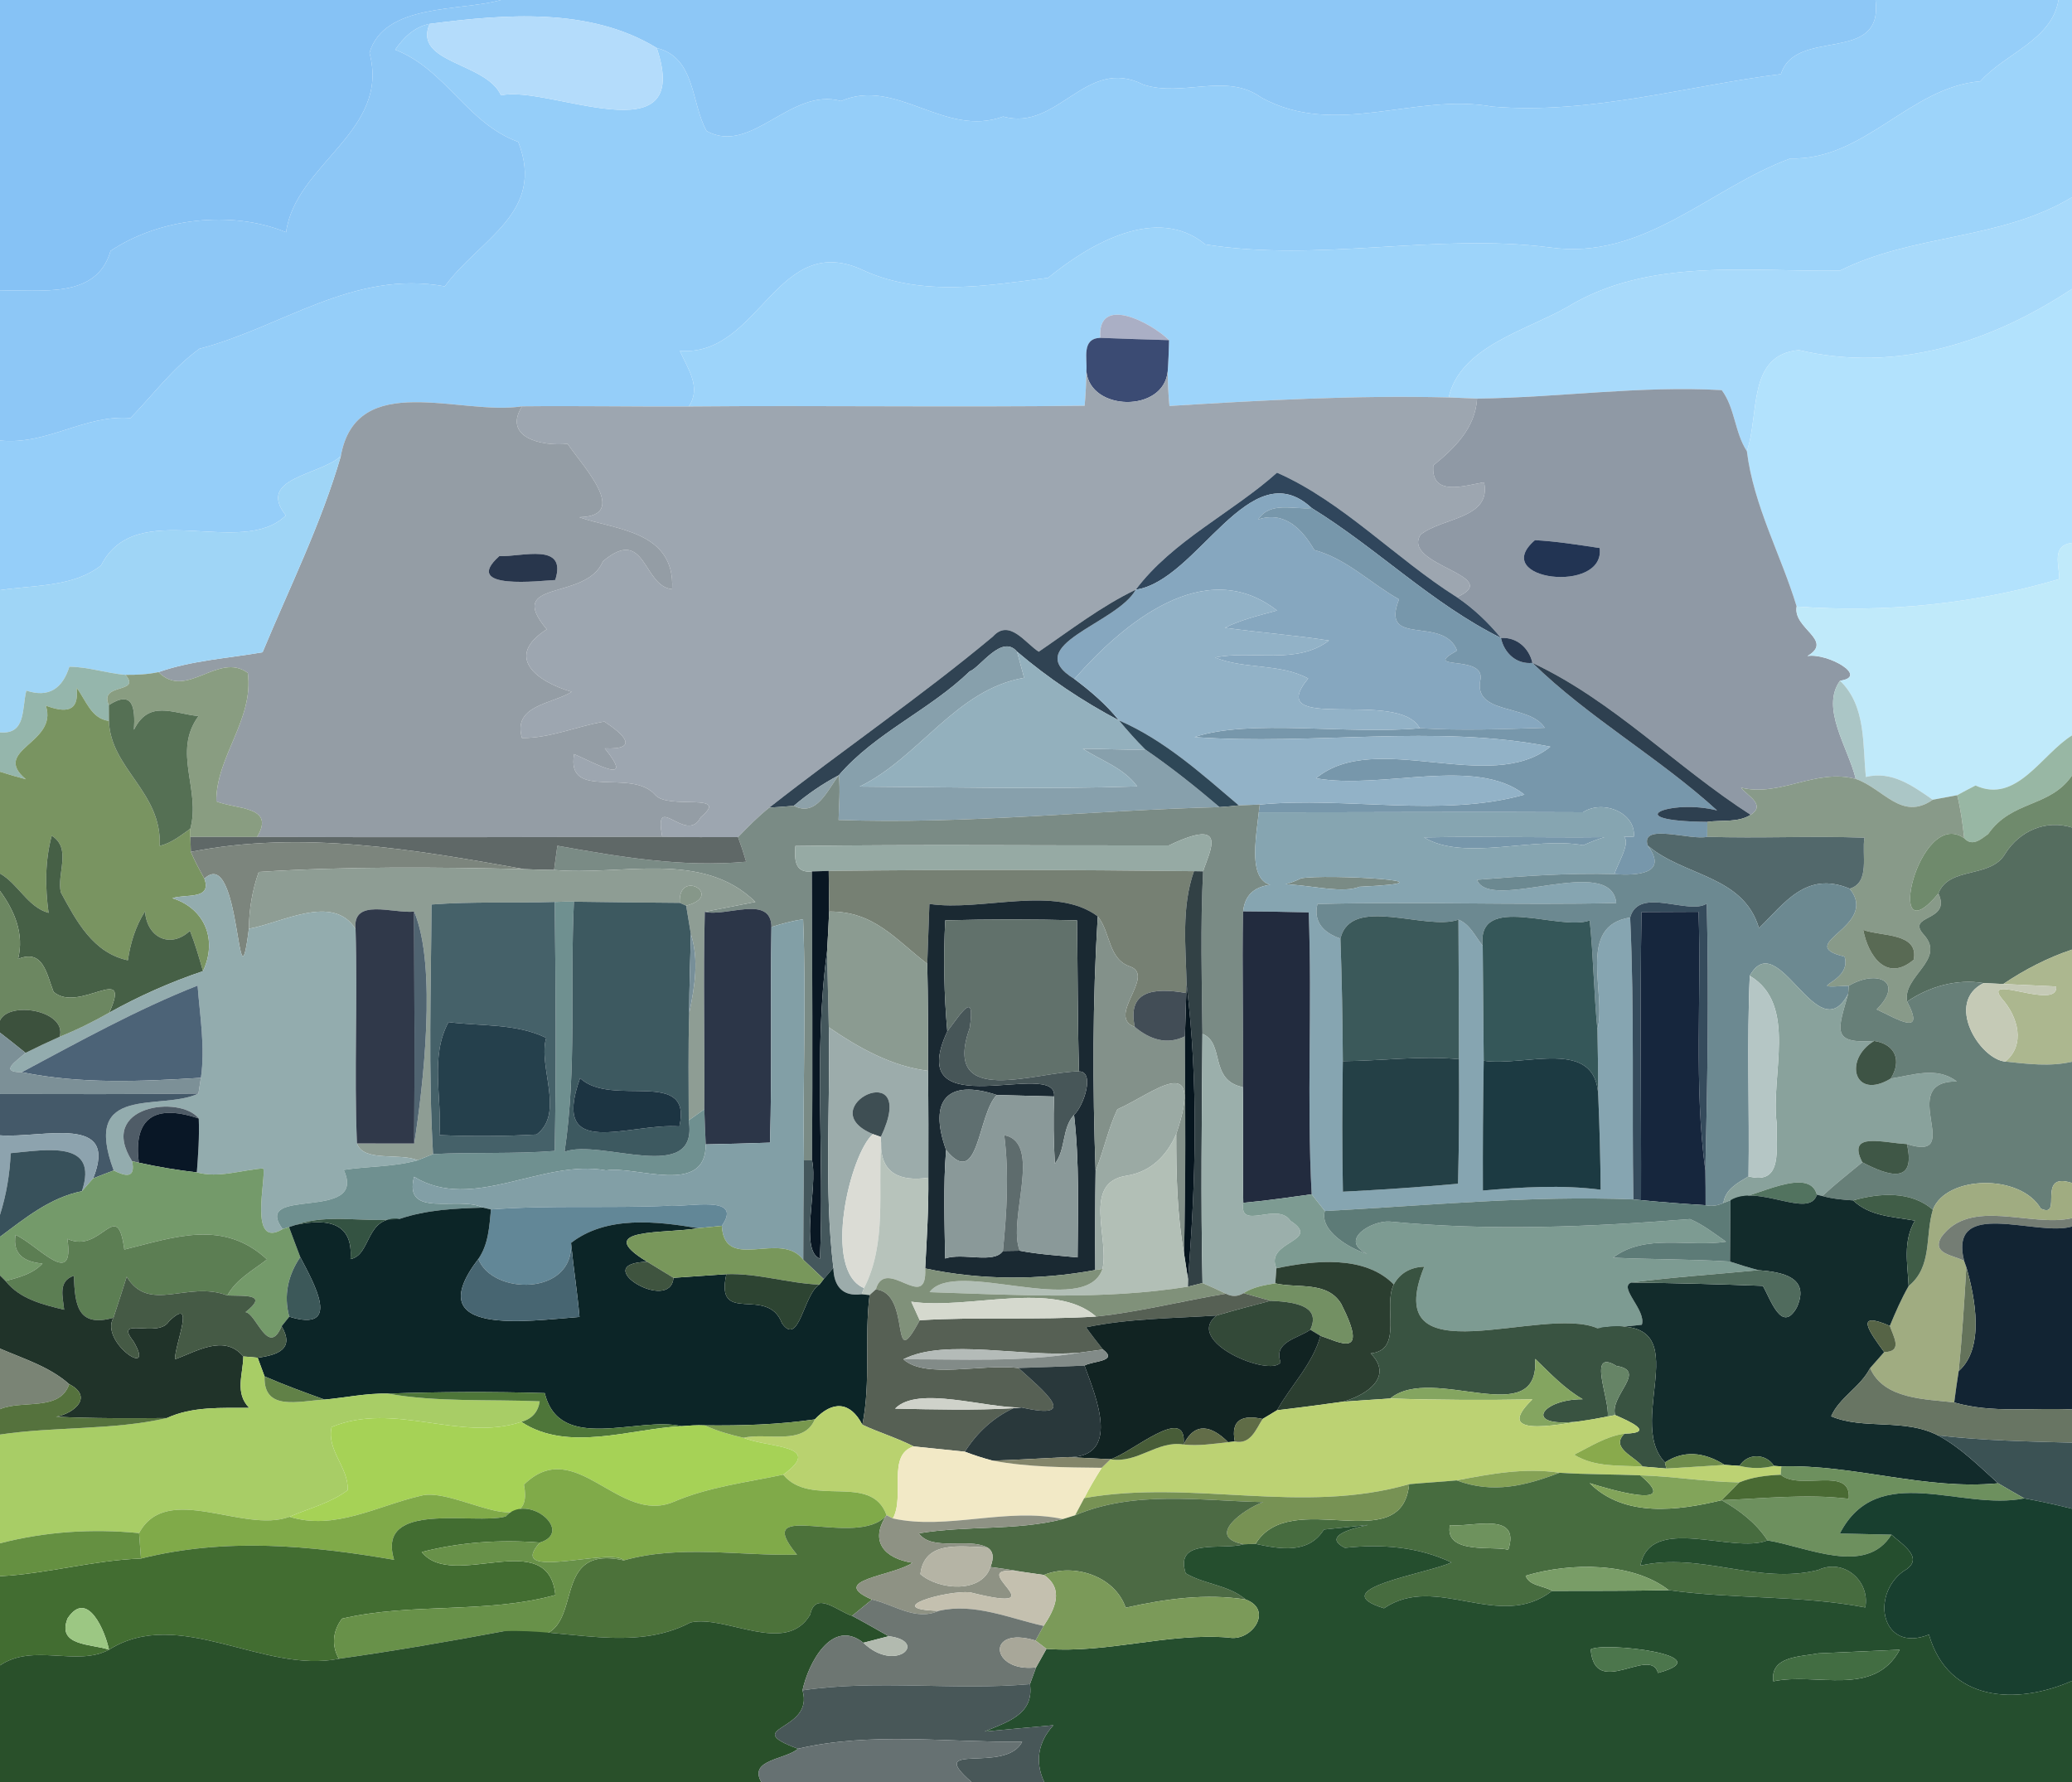 <?xml version="1.0" encoding="UTF-8" ?>
<!DOCTYPE svg PUBLIC "-//W3C//DTD SVG 1.1//EN" "http://www.w3.org/Graphics/SVG/1.1/DTD/svg11.dtd">
<svg width="250pt" height="215pt" viewBox="0 0 250 215" version="1.1" xmlns="http://www.w3.org/2000/svg">
<g id="#86c2f5ff">
<path fill="#86c2f5" opacity="1.00" d=" M 0.00 0.00 L 60.44 0.00 C 55.63 1.39 46.35 0.34 44.58 6.38 C 47.13 15.85 35.63 19.76 34.52 28.02 C 27.92 25.31 19.22 26.33 13.34 30.27 C 11.64 36.18 4.88 34.88 0.00 35.07 L 0.00 0.00 Z" />
</g>
<g id="#8dc7f6ff">
<path fill="#8dc7f6" opacity="1.00" d=" M 60.44 0.00 L 226.29 0.00 C 227.30 7.88 216.68 3.22 214.88 8.94 C 203.87 10.30 191.83 13.87 180.04 12.86 C 170.74 11.17 161.15 16.71 152.17 11.76 C 147.93 8.70 142.66 11.77 137.96 10.21 C 131.01 6.69 127.67 15.92 121.04 14.06 C 113.98 16.67 108.14 9.28 101.48 12.19 C 95.38 10.48 90.67 18.79 85.26 15.81 C 83.36 12.47 83.96 6.96 79.24 5.79 C 71.17 0.84 60.84 1.72 51.84 2.88 C 50.04 3.21 48.68 4.54 47.68 6.00 C 53.81 8.38 56.32 14.86 62.53 17.12 C 65.89 25.70 57.79 28.86 53.67 34.55 C 42.63 32.53 34.06 39.47 24.06 42.08 C 20.85 44.40 18.48 47.63 15.74 50.44 C 10.16 50.01 5.71 53.73 0.00 53.15 L 0.00 35.07 C 4.88 34.88 11.64 36.18 13.34 30.27 C 19.22 26.33 27.92 25.31 34.52 28.02 C 35.63 19.76 47.13 15.85 44.58 6.38 C 46.35 0.34 55.63 1.39 60.44 0.00 Z" />
</g>
<g id="#95cef9ff">
<path fill="#95cef9" opacity="1.00" d=" M 226.29 0.00 L 248.37 0.00 C 247.57 4.86 241.87 6.47 238.94 9.81 C 230.44 10.50 224.96 19.37 216.02 19.12 C 206.32 22.68 198.32 31.49 186.97 29.85 C 173.17 28.08 159.15 31.69 145.43 29.49 C 139.60 24.68 131.50 29.40 126.46 33.52 C 119.15 34.46 111.41 35.81 104.40 32.72 C 93.70 27.47 91.77 43.09 82.03 42.33 C 82.97 44.47 84.66 46.72 83.11 49.04 C 76.40 49.07 69.69 48.95 62.99 49.02 C 55.57 50.20 43.01 44.51 41.12 55.04 C 38.55 57.38 30.91 57.64 34.49 62.19 C 29.09 67.45 16.44 59.83 12.20 68.21 C 8.86 70.86 4.06 70.58 0.00 71.20 L 0.00 53.15 C 5.71 53.73 10.16 50.01 15.74 50.44 C 18.48 47.63 20.85 44.40 24.06 42.08 C 34.06 39.47 42.63 32.53 53.67 34.55 C 57.79 28.86 65.89 25.70 62.53 17.12 C 56.32 14.86 53.81 8.38 47.68 6.00 C 48.68 4.54 50.04 3.21 51.84 2.88 C 49.77 7.65 58.71 7.51 60.45 11.51 C 66.05 10.17 83.75 19.21 79.24 5.79 C 83.96 6.96 83.36 12.47 85.26 15.81 C 90.67 18.79 95.38 10.48 101.48 12.19 C 108.14 9.28 113.98 16.67 121.04 14.06 C 127.67 15.92 131.01 6.69 137.96 10.21 C 142.66 11.77 147.93 8.70 152.17 11.76 C 161.15 16.71 170.74 11.17 180.04 12.86 C 191.83 13.87 203.87 10.30 214.88 8.94 C 216.68 3.22 227.30 7.88 226.29 0.00 Z" />
</g>
<g id="#9dd4faff">
<path fill="#9dd4fa" opacity="1.00" d=" M 248.37 0.00 L 250.00 0.00 L 250.00 23.80 C 241.31 29.01 230.88 28.20 222.00 32.65 C 210.97 32.83 198.97 31.02 189.08 37.06 C 184.03 39.93 176.21 41.82 174.79 47.95 C 163.54 47.67 152.31 48.29 141.10 48.98 C 140.97 47.59 140.90 46.20 140.89 44.80 C 140.98 43.55 141.03 42.29 141.05 41.04 C 138.92 38.93 132.37 35.48 132.76 40.76 C 130.46 40.85 131.21 43.23 131.08 44.79 C 131.06 46.18 130.99 47.56 130.87 48.95 C 114.95 49.15 99.03 48.90 83.11 49.04 C 84.66 46.72 82.97 44.47 82.03 42.33 C 91.77 43.09 93.70 27.47 104.40 32.72 C 111.41 35.81 119.15 34.46 126.46 33.52 C 131.50 29.40 139.60 24.68 145.43 29.49 C 159.15 31.69 173.17 28.08 186.97 29.85 C 198.32 31.49 206.32 22.68 216.02 19.12 C 224.96 19.37 230.44 10.50 238.94 9.81 C 241.87 6.47 247.57 4.86 248.37 0.00 Z" />
</g>
<g id="#b4dcfbff">
<path fill="#b4dcfb" opacity="1.00" d=" M 51.84 2.88 C 60.84 1.72 71.17 0.84 79.24 5.79 C 83.75 19.21 66.05 10.17 60.45 11.51 C 58.71 7.51 49.77 7.65 51.84 2.88 Z" />
</g>
<g id="#a8dafbff">
<path fill="#a8dafb" opacity="1.00" d=" M 222.00 32.65 C 230.88 28.20 241.31 29.01 250.00 23.80 L 250.00 34.86 C 240.25 41.29 228.84 45.03 217.05 42.24 C 210.76 42.82 212.32 49.99 210.77 54.43 C 209.29 52.17 209.35 49.23 207.74 47.07 C 197.87 46.51 188.07 47.97 178.22 48.09 C 177.36 48.05 175.64 47.98 174.79 47.95 C 176.21 41.82 184.03 39.93 189.08 37.06 C 198.97 31.02 210.97 32.83 222.00 32.65 Z" />
</g>
<g id="#b2e2fdff">
<path fill="#b2e2fd" opacity="1.00" d=" M 217.05 42.24 C 228.84 45.03 240.25 41.29 250.00 34.86 L 250.00 65.50 C 247.50 65.81 248.46 68.14 248.47 69.86 C 238.23 72.90 227.41 73.96 216.78 73.18 C 214.87 66.89 211.60 61.06 210.77 54.43 C 212.32 49.99 210.76 42.82 217.05 42.24 Z" />
</g>
<g id="#aaafc5ff">
<path fill="#aaafc5" opacity="1.00" d=" M 132.76 40.76 C 132.37 35.48 138.92 38.93 141.05 41.04 C 138.28 40.96 135.52 40.87 132.76 40.76 Z" />
</g>
<g id="#3b4b73ff">
<path fill="#3b4b73" opacity="1.00" d=" M 131.08 44.79 C 131.21 43.23 130.46 40.85 132.76 40.76 C 135.52 40.87 138.28 40.96 141.05 41.04 C 141.03 42.29 140.98 43.55 140.89 44.80 C 140.41 49.84 131.50 49.64 131.08 44.79 Z" />
</g>
<g id="#9da6b0ff">
<path fill="#9da6b0" opacity="1.00" d=" M 131.08 44.79 C 131.50 49.64 140.41 49.84 140.89 44.80 C 140.90 46.20 140.97 47.59 141.10 48.98 C 152.31 48.29 163.54 47.67 174.79 47.95 C 175.64 47.98 177.36 48.05 178.22 48.09 C 178.00 51.64 175.53 54.05 172.94 56.15 C 172.61 60.01 176.77 58.56 179.06 58.19 C 180.00 62.61 173.98 62.42 171.40 64.51 C 169.04 68.22 181.64 69.45 175.78 72.05 C 168.39 67.39 161.95 60.48 154.08 57.03 C 148.67 61.87 141.47 65.24 137.04 71.14 C 132.84 73.16 129.16 76.02 125.33 78.63 C 123.69 77.58 121.78 74.60 119.80 76.80 C 111.10 84.06 101.72 90.44 92.82 97.44 C 91.46 98.52 90.25 99.75 89.05 101.00 C 86.00 101.00 82.96 101.02 79.91 100.97 C 78.81 95.27 82.81 102.00 84.55 98.60 C 88.23 95.52 80.63 97.74 79.06 95.91 C 76.19 92.60 68.27 96.69 69.27 90.98 C 72.20 92.28 76.59 94.78 72.97 90.29 C 77.23 90.48 75.24 88.56 72.91 87.06 C 69.58 87.62 66.40 89.07 62.98 89.04 C 61.83 85.08 66.55 84.97 68.98 83.47 C 64.59 82.19 60.87 79.18 65.97 75.93 C 60.81 69.78 70.72 72.60 72.75 67.72 C 77.93 63.34 77.57 70.80 81.10 71.08 C 81.45 64.01 74.21 63.93 69.88 62.40 C 76.14 62.29 70.21 56.13 68.49 53.55 C 65.26 53.88 60.66 52.74 62.99 49.02 C 69.69 48.95 76.40 49.07 83.11 49.04 C 99.03 48.90 114.95 49.15 130.87 48.95 C 130.99 47.56 131.06 46.18 131.08 44.79 Z" />
</g>
<g id="#8f99a5ff">
<path fill="#8f99a5" opacity="1.00" d=" M 178.22 48.09 C 188.07 47.97 197.87 46.51 207.74 47.07 C 209.35 49.23 209.29 52.17 210.77 54.43 C 211.60 61.06 214.87 66.89 216.78 73.18 C 216.28 75.84 221.34 77.24 218.08 79.15 C 220.52 78.76 225.57 81.63 222.01 82.13 C 219.62 85.44 222.99 90.19 223.91 93.98 C 219.07 92.67 214.80 96.19 210.07 95.03 C 210.87 96.06 213.10 97.10 211.23 98.31 C 202.24 92.55 194.63 84.53 184.90 79.98 C 184.49 78.18 183.01 76.85 181.10 76.97 C 179.56 75.09 177.79 73.41 175.78 72.05 C 181.64 69.45 169.04 68.22 171.40 64.51 C 173.98 62.42 180.00 62.61 179.06 58.19 C 176.77 58.56 172.61 60.01 172.94 56.15 C 175.53 54.05 178.00 51.64 178.22 48.09 M 185.20 65.17 C 179.58 70.00 193.73 71.72 193.01 66.12 C 190.40 65.73 187.82 65.31 185.20 65.17 Z" />
</g>
<g id="#949da5ff">
<path fill="#949da5" opacity="1.00" d=" M 41.12 55.04 C 43.01 44.51 55.57 50.20 62.99 49.02 C 60.66 52.74 65.26 53.88 68.49 53.55 C 70.21 56.13 76.14 62.29 69.88 62.40 C 74.21 63.93 81.45 64.01 81.10 71.08 C 77.57 70.80 77.93 63.34 72.75 67.72 C 70.72 72.60 60.81 69.78 65.97 75.93 C 60.87 79.18 64.59 82.19 68.98 83.47 C 66.55 84.97 61.83 85.08 62.98 89.04 C 66.40 89.07 69.58 87.62 72.91 87.06 C 75.24 88.56 77.23 90.48 72.97 90.29 C 76.59 94.78 72.20 92.28 69.27 90.98 C 68.27 96.69 76.19 92.60 79.06 95.91 C 80.63 97.74 88.23 95.52 84.55 98.60 C 82.81 102.00 78.81 95.27 79.91 100.97 C 63.61 101.01 47.31 101.03 31.01 100.98 C 33.30 97.23 28.50 97.67 26.10 96.69 C 26.05 91.30 30.65 86.82 29.90 81.19 C 26.35 78.57 22.48 84.51 19.13 81.09 C 23.19 79.67 27.48 79.43 31.68 78.70 C 34.94 70.87 38.75 63.21 41.12 55.04 M 60.24 67.10 C 55.57 71.28 65.32 70.05 66.99 69.98 C 68.48 65.38 62.97 67.20 60.24 67.10 Z" />
</g>
<g id="#9fd5f6ff">
<path fill="#9fd5f6" opacity="1.00" d=" M 34.49 62.19 C 30.91 57.64 38.55 57.38 41.12 55.04 C 38.75 63.21 34.94 70.87 31.68 78.70 C 27.48 79.43 23.19 79.67 19.13 81.09 C 17.82 81.37 16.48 81.43 15.14 81.42 C 12.86 81.23 10.66 80.46 8.37 80.44 C 7.54 83.07 5.89 84.22 3.18 83.32 C 2.62 85.46 3.19 88.64 0.00 88.36 L 0.00 71.20 C 4.06 70.58 8.86 70.86 12.20 68.21 C 16.44 59.83 29.09 67.45 34.49 62.19 Z" />
</g>
<g id="#30465cff">
<path fill="#30465c" opacity="1.00" d=" M 137.04 71.14 C 141.47 65.24 148.67 61.87 154.08 57.03 C 161.95 60.48 168.39 67.39 175.78 72.05 C 177.79 73.41 179.56 75.09 181.10 76.97 C 172.76 72.83 166.15 66.15 158.27 61.30 C 150.79 54.34 144.49 70.10 137.04 71.14 Z" />
</g>
<g id="#86a7bfff">
<path fill="#86a7bf" opacity="1.00" d=" M 137.04 71.14 C 144.49 70.10 150.79 54.34 158.27 61.30 C 156.05 61.51 153.28 60.44 151.81 62.67 C 154.99 61.62 157.12 63.84 158.58 66.36 C 162.50 67.42 165.34 70.37 168.80 72.31 C 166.48 78.21 174.10 74.18 175.81 78.49 C 171.32 80.99 179.02 78.91 178.64 81.90 C 177.63 86.36 184.50 84.85 186.38 87.81 C 181.35 87.97 176.32 88.17 171.30 87.86 C 168.74 83.02 152.24 88.63 157.84 81.86 C 154.36 80.00 150.19 80.79 146.61 79.33 C 151.09 78.40 156.42 80.27 160.35 77.28 C 156.17 76.63 151.96 76.32 147.78 75.74 C 149.77 74.76 151.94 74.24 154.08 73.66 C 145.35 66.87 135.45 75.28 129.63 81.92 C 122.92 77.82 134.78 75.29 137.04 71.14 Z" />
</g>
<g id="#7797abff">
<path fill="#7797ab" opacity="1.00" d=" M 151.81 62.67 C 153.28 60.44 156.05 61.51 158.27 61.30 C 166.15 66.15 172.76 72.83 181.10 76.97 C 181.48 78.79 182.96 80.18 184.90 79.98 C 191.71 86.63 200.14 91.37 207.18 97.78 C 201.57 96.35 194.92 99.06 206.00 99.16 C 206.00 99.61 206.00 100.51 205.99 100.96 C 204.07 101.45 197.86 99.22 198.81 102.02 C 201.36 105.47 197.49 105.66 194.78 105.46 C 195.62 103.05 198.90 98.49 191.03 101.98 C 185.11 100.88 176.67 103.99 171.82 101.03 C 180.26 100.86 188.69 101.15 197.13 100.94 C 197.41 98.07 193.40 96.42 191.00 98.00 C 177.96 97.93 164.92 98.01 151.88 98.01 L 152.00 97.07 C 162.48 96.07 174.00 98.69 183.93 95.87 C 178.05 91.21 166.72 95.33 158.79 93.90 C 165.94 87.94 179.82 95.96 187.06 90.09 C 173.24 87.34 158.34 89.97 144.13 88.93 C 150.73 86.68 162.66 88.67 171.30 87.86 C 176.32 88.17 181.35 87.97 186.38 87.81 C 184.50 84.85 177.63 86.36 178.64 81.90 C 179.02 78.91 171.32 80.99 175.81 78.49 C 174.10 74.18 166.48 78.21 168.80 72.31 C 165.34 70.37 162.50 67.42 158.58 66.36 C 157.12 63.84 154.99 61.62 151.81 62.67 Z" />
</g>
<g id="#223453ff">
<path fill="#223453" opacity="1.00" d=" M 185.20 65.17 C 187.82 65.31 190.40 65.73 193.01 66.12 C 193.73 71.72 179.58 70.00 185.20 65.17 Z" />
</g>
<g id="#c0eafaff">
<path fill="#c0eafa" opacity="1.00" d=" M 248.47 69.86 C 248.46 68.14 247.50 65.81 250.00 65.50 L 250.00 88.73 C 246.34 90.99 243.31 97.04 238.36 94.77 C 237.61 95.15 236.88 95.54 236.15 95.94 C 235.41 96.08 233.93 96.35 233.20 96.49 C 230.75 94.80 228.28 92.98 225.13 93.74 C 224.72 89.75 225.17 85.18 222.01 82.13 C 225.57 81.63 220.52 78.76 218.08 79.15 C 221.34 77.24 216.28 75.84 216.78 73.18 C 227.41 73.96 238.23 72.90 248.47 69.86 Z" />
</g>
<g id="#28364cff">
<path fill="#28364c" opacity="1.00" d=" M 60.24 67.10 C 62.97 67.20 68.48 65.38 66.99 69.98 C 65.32 70.05 55.57 71.28 60.24 67.10 Z" />
</g>
<g id="#304353ff">
<path fill="#304353" opacity="1.00" d=" M 125.33 78.63 C 129.16 76.02 132.84 73.16 137.04 71.14 C 134.78 75.29 122.92 77.82 129.63 81.92 C 131.59 83.39 133.47 84.99 135.01 86.92 C 130.62 84.60 126.49 81.84 122.71 78.62 C 120.88 76.45 118.25 80.55 117.00 81.00 C 112.14 85.70 105.64 88.39 101.21 93.53 C 99.26 94.56 97.45 95.80 95.78 97.22 C 94.79 97.31 93.81 97.39 92.82 97.44 C 101.72 90.44 111.10 84.06 119.80 76.80 C 121.78 74.60 123.69 77.58 125.33 78.63 Z" />
</g>
<g id="#92b2c7ff">
<path fill="#92b2c7" opacity="1.00" d=" M 129.63 81.92 C 135.45 75.28 145.35 66.87 154.08 73.66 C 151.94 74.24 149.77 74.76 147.78 75.74 C 151.96 76.32 156.17 76.63 160.35 77.28 C 156.42 80.27 151.09 78.40 146.61 79.33 C 150.19 80.79 154.36 80.00 157.84 81.86 C 152.24 88.63 168.74 83.02 171.30 87.86 C 162.66 88.67 150.73 86.68 144.13 88.93 C 158.34 89.97 173.24 87.34 187.06 90.09 C 179.82 95.96 165.94 87.94 158.79 93.90 C 166.72 95.33 178.05 91.21 183.93 95.87 C 174.00 98.69 162.48 96.07 152.00 97.07 C 151.37 97.10 150.10 97.14 149.47 97.17 C 144.97 93.35 140.48 89.28 135.01 86.92 C 133.47 84.99 131.59 83.39 129.63 81.92 Z" />
</g>
<g id="#293a51ff">
<path fill="#293a51" opacity="1.00" d=" M 181.10 76.97 C 183.01 76.85 184.49 78.18 184.90 79.98 C 182.96 80.18 181.48 78.79 181.10 76.97 Z" />
</g>
<g id="#87a0acff">
<path fill="#87a0ac" opacity="1.00" d=" M 117.00 81.00 C 118.25 80.55 120.88 76.45 122.71 78.62 C 122.98 79.68 123.30 80.72 123.56 81.78 C 115.34 83.19 110.94 91.38 103.73 94.90 C 114.89 94.97 126.06 95.25 137.21 94.88 C 135.59 92.65 132.89 91.78 130.65 90.34 C 133.10 90.32 135.69 90.51 138.18 90.42 C 141.30 92.56 144.27 94.93 147.15 97.38 C 131.82 97.76 116.52 99.48 101.18 98.93 C 101.22 97.13 101.40 95.33 101.21 93.53 C 105.64 88.39 112.14 85.70 117.00 81.00 Z" />
</g>
<g id="#93b0bdff">
<path fill="#93b0bd" opacity="1.00" d=" M 123.56 81.78 C 123.30 80.72 122.98 79.68 122.71 78.62 C 126.49 81.84 130.62 84.60 135.01 86.92 C 136.02 88.13 137.06 89.31 138.18 90.42 C 135.69 90.51 133.10 90.32 130.65 90.34 C 132.89 91.78 135.59 92.65 137.21 94.88 C 126.06 95.25 114.89 94.97 103.73 94.90 C 110.94 91.38 115.34 83.19 123.56 81.78 Z" />
</g>
<g id="#95b6acff">
<path fill="#95b6ac" opacity="1.00" d=" M 8.37 80.44 C 10.66 80.46 12.86 81.23 15.14 81.42 C 17.12 83.74 11.90 82.33 13.13 85.07 C 13.13 85.55 13.13 86.50 13.14 86.98 C 11.00 86.72 10.38 84.47 9.24 82.98 C 9.59 86.02 7.81 85.97 5.53 85.14 C 7.05 89.71 -1.14 90.44 3.12 94.02 C 2.07 93.74 1.03 93.44 0.00 93.11 L 0.00 88.36 C 3.19 88.64 2.62 85.46 3.18 83.32 C 5.89 84.22 7.54 83.07 8.37 80.44 Z" />
</g>
<g id="#899d81ff">
<path fill="#899d81" opacity="1.00" d=" M 19.13 81.09 C 22.48 84.51 26.35 78.57 29.90 81.19 C 30.65 86.82 26.05 91.30 26.10 96.69 C 28.50 97.67 33.30 97.23 31.01 100.98 C 28.33 100.98 25.65 100.98 22.97 100.97 L 22.96 99.99 C 24.26 95.28 20.76 90.74 23.95 86.40 C 20.81 86.07 17.98 84.39 16.16 88.05 C 16.33 85.38 16.05 83.19 13.13 85.07 C 11.90 82.33 17.12 83.74 15.14 81.42 C 16.48 81.43 17.82 81.37 19.13 81.09 Z" />
</g>
<g id="#2e4050ff">
<path fill="#2e4050" opacity="1.00" d=" M 184.90 79.98 C 194.63 84.53 202.24 92.55 211.23 98.31 C 209.70 99.28 207.73 98.91 206.00 99.16 C 194.92 99.06 201.57 96.35 207.18 97.78 C 200.14 91.37 191.71 86.63 184.90 79.98 Z" />
</g>
<g id="#abc6c6ff">
<path fill="#abc6c6" opacity="1.00" d=" M 223.91 93.98 C 222.99 90.19 219.62 85.44 222.01 82.13 C 225.17 85.18 224.72 89.75 225.13 93.74 C 228.28 92.98 230.75 94.80 233.20 96.49 C 229.44 99.11 227.26 95.13 223.91 93.98 Z" />
</g>
<g id="#799461ff">
<path fill="#799461" opacity="1.00" d=" M 9.24 82.98 C 10.38 84.47 11.00 86.72 13.14 86.98 C 13.33 92.76 19.56 95.54 19.27 102.06 C 20.68 101.72 21.81 100.80 22.96 99.99 L 22.97 100.97 C 22.99 101.42 23.02 102.33 23.03 102.78 C 23.49 103.89 24.08 104.95 24.66 106.01 C 25.61 108.63 22.33 107.82 20.80 108.37 C 24.71 109.60 26.27 113.38 24.49 117.17 C 24.03 115.53 23.55 113.89 22.92 112.30 C 20.58 114.50 17.72 113.15 17.50 109.95 C 16.36 111.74 15.73 113.77 15.43 115.86 C 11.22 114.96 9.23 111.14 7.34 107.67 C 6.82 105.39 8.70 102.37 6.24 100.83 C 5.42 103.89 5.44 107.03 5.86 110.14 C 3.33 109.43 2.22 106.66 0.00 105.39 L 0.00 93.11 C 1.03 93.44 2.07 93.74 3.12 94.02 C -1.14 90.44 7.05 89.71 5.53 85.14 C 7.81 85.97 9.59 86.02 9.24 82.98 Z" />
</g>
<g id="#557054ff">
<path fill="#557054" opacity="1.00" d=" M 13.13 85.07 C 16.05 83.19 16.33 85.38 16.16 88.05 C 17.98 84.39 20.81 86.07 23.95 86.40 C 20.76 90.74 24.26 95.28 22.96 99.99 C 21.81 100.80 20.68 101.72 19.27 102.06 C 19.56 95.54 13.33 92.76 13.14 86.98 C 13.13 86.50 13.13 85.55 13.13 85.07 Z" />
</g>
<g id="#2e4757ff">
<path fill="#2e4757" opacity="1.00" d=" M 135.01 86.92 C 140.48 89.28 144.97 93.35 149.47 97.17 C 148.70 97.26 147.93 97.33 147.15 97.38 C 144.27 94.93 141.30 92.56 138.18 90.42 C 137.06 89.31 136.02 88.13 135.01 86.92 Z" />
</g>
<g id="#98b7a4ff">
<path fill="#98b7a4" opacity="1.00" d=" M 238.36 94.77 C 243.31 97.04 246.34 90.99 250.00 88.73 L 250.00 93.57 C 247.32 97.47 242.76 96.50 239.88 100.63 C 238.99 101.27 237.97 102.19 236.99 101.13 C 236.81 99.38 236.57 97.65 236.15 95.94 C 236.88 95.54 237.61 95.15 238.36 94.77 Z" />
</g>
<g id="#8da1a9ff">
<path fill="#8da1a9" opacity="1.00" d=" M 95.78 97.22 C 97.45 95.80 99.26 94.56 101.21 93.53 C 99.84 95.29 98.54 98.63 95.78 97.22 Z" />
</g>
<g id="#7a8b85ff">
<path fill="#7a8b85" opacity="1.00" d=" M 101.21 93.53 C 101.40 95.33 101.22 97.13 101.18 98.93 C 116.52 99.48 131.82 97.76 147.15 97.38 C 147.93 97.33 148.70 97.26 149.47 97.17 C 150.10 97.14 151.37 97.10 152.00 97.07 L 151.88 98.01 C 151.52 101.63 149.80 109.45 156.99 105.97 C 159.83 105.41 177.12 106.38 164.02 106.99 C 160.23 108.53 150.66 103.76 149.99 109.96 C 149.83 117.02 150.07 124.09 149.96 131.16 C 145.84 130.34 147.83 125.85 145.08 124.74 C 145.00 118.20 144.83 111.66 145.16 105.13 C 145.91 102.76 148.39 98.48 141.03 102.00 C 126.01 102.03 110.99 101.87 95.97 102.07 C 95.86 103.66 95.85 105.37 97.96 105.14 C 98.00 116.76 98.06 128.38 97.98 140.00 L 97.00 140.00 C 96.84 130.30 97.30 120.60 96.90 110.91 C 95.60 111.10 94.33 111.45 93.08 111.84 C 93.04 107.89 87.61 110.66 85.04 110.01 C 86.57 109.72 89.61 109.12 91.14 108.82 C 84.69 102.49 74.99 105.70 66.85 104.96 C 66.95 104.23 67.15 102.77 67.25 102.04 C 74.78 103.39 82.35 104.68 90.03 103.97 C 89.74 102.97 89.41 101.98 89.05 101.00 C 90.25 99.75 91.46 98.52 92.82 97.44 C 93.81 97.39 94.79 97.31 95.78 97.22 C 98.54 98.63 99.84 95.29 101.21 93.53 Z" />
</g>
<g id="#889a89ff">
<path fill="#889a89" opacity="1.00" d=" M 210.07 95.03 C 214.80 96.19 219.07 92.67 223.91 93.98 C 227.26 95.13 229.44 99.11 233.20 96.49 C 233.93 96.35 235.41 96.08 236.15 95.94 C 236.57 97.65 236.81 99.38 236.99 101.13 C 231.50 97.28 227.17 115.90 233.88 107.80 C 235.52 111.31 229.79 110.27 232.17 112.83 C 234.80 115.83 229.50 117.79 230.11 120.84 C 232.37 125.16 228.94 122.94 226.43 121.79 C 229.85 118.36 226.45 116.94 223.07 118.93 C 217.00 119.29 223.56 118.70 222.56 115.42 C 216.16 113.89 226.86 111.83 223.18 107.22 C 225.69 106.47 224.60 103.05 224.96 101.07 C 218.64 100.83 212.31 101.17 205.99 100.96 C 206.00 100.51 206.00 99.61 206.00 99.16 C 207.73 98.91 209.70 99.28 211.23 98.31 C 213.10 97.10 210.87 96.06 210.07 95.03 M 224.81 112.19 C 225.42 115.38 227.66 118.55 230.90 115.79 C 231.56 112.48 226.90 113.00 224.81 112.19 Z" />
</g>
<g id="#6f8a6cff">
<path fill="#6f8a6c" opacity="1.00" d=" M 239.88 100.63 C 242.76 96.50 247.32 97.47 250.00 93.57 L 250.00 99.84 C 246.85 98.86 243.69 100.24 241.96 102.97 C 240.21 106.06 235.14 104.46 233.88 107.80 C 227.17 115.90 231.50 97.28 236.99 101.13 C 237.97 102.19 238.99 101.27 239.88 100.63 Z" />
</g>
<g id="#86a5b1ff">
<path fill="#86a5b1" opacity="1.00" d=" M 151.88 98.01 C 164.92 98.01 177.96 97.93 191.00 98.00 C 193.40 96.42 197.41 98.07 197.13 100.94 C 188.69 101.15 180.26 100.86 171.82 101.03 C 176.67 103.99 185.11 100.88 191.03 101.98 C 198.90 98.49 195.62 103.05 194.78 105.46 C 189.26 105.31 183.71 105.70 178.21 106.15 C 179.77 110.16 194.41 102.90 195.01 108.95 C 182.99 109.23 170.97 108.75 158.96 109.07 C 158.42 111.29 159.78 112.57 161.73 113.24 C 161.91 118.17 161.99 123.10 162.02 128.03 C 161.93 133.28 161.93 138.53 162.03 143.78 C 166.66 143.55 171.29 143.23 175.92 142.82 C 176.05 137.80 176.07 132.80 176.03 127.79 C 176.03 122.18 176.00 116.57 175.97 110.96 C 177.37 111.50 178.00 113.01 178.90 114.11 C 178.95 118.73 178.97 123.36 179.02 127.98 C 178.93 133.20 178.90 138.42 178.92 143.64 C 183.64 143.23 188.41 142.93 193.13 143.54 C 193.10 139.77 193.00 136.00 192.84 132.24 C 192.83 129.56 192.80 126.88 192.74 124.21 C 193.88 119.73 190.18 111.71 196.69 110.70 C 197.22 122.03 196.88 133.37 197.08 144.71 C 184.66 144.21 172.20 145.46 159.85 146.11 C 159.32 145.43 158.79 144.76 158.26 144.09 C 157.65 132.76 158.34 121.41 157.90 110.09 C 155.26 110.01 152.62 109.97 149.99 109.96 C 150.66 103.76 160.23 108.53 164.02 106.99 C 177.12 106.38 159.83 105.41 156.99 105.97 C 149.80 109.45 151.52 101.63 151.88 98.01 Z" />
</g>
<g id="#556d5fff">
<path fill="#556d5f" opacity="1.00" d=" M 241.96 102.97 C 243.69 100.24 246.85 98.86 250.00 99.84 L 250.00 114.57 C 247.06 115.55 244.28 116.99 241.71 118.72 C 241.12 118.69 239.93 118.64 239.33 118.61 C 236.13 118.07 232.77 119.02 230.11 120.84 C 229.50 117.79 234.80 115.83 232.17 112.83 C 229.79 110.27 235.52 111.31 233.88 107.80 C 235.14 104.46 240.21 106.06 241.96 102.97 Z" />
</g>
<g id="#52686bff">
<path fill="#52686b" opacity="1.00" d=" M 198.81 102.02 C 197.86 99.22 204.07 101.45 205.99 100.96 C 212.31 101.17 218.64 100.83 224.96 101.07 C 224.60 103.05 225.69 106.47 223.18 107.22 C 217.91 105.02 215.28 109.03 212.23 111.98 C 210.33 105.58 203.20 105.77 198.81 102.02 Z" />
</g>
<g id="#466046ff">
<path fill="#466046" opacity="1.00" d=" M 6.24 100.83 C 8.70 102.37 6.82 105.39 7.34 107.67 C 9.23 111.14 11.22 114.96 15.43 115.86 C 15.73 113.77 16.36 111.74 17.50 109.95 C 17.72 113.15 20.58 114.50 22.92 112.30 C 23.55 113.89 24.03 115.53 24.49 117.17 C 20.57 118.49 16.79 120.17 13.18 122.18 C 15.98 115.96 9.49 122.35 6.46 119.66 C 5.61 117.48 5.22 114.46 2.18 115.70 C 2.94 112.68 1.76 109.90 0.00 107.49 L 0.00 105.39 C 2.22 106.66 3.33 109.43 5.86 110.14 C 5.44 107.03 5.42 103.89 6.24 100.83 Z" />
</g>
<g id="#5f6867ff">
<path fill="#5f6867" opacity="1.00" d=" M 22.97 100.97 C 25.65 100.98 28.33 100.98 31.01 100.98 C 47.31 101.03 63.61 101.01 79.91 100.97 C 82.96 101.02 86.00 101.00 89.05 101.00 C 89.41 101.98 89.74 102.97 90.03 103.97 C 82.35 104.68 74.78 103.39 67.25 102.04 C 67.15 102.77 66.95 104.23 66.85 104.96 C 65.64 104.95 64.43 104.91 63.22 104.86 C 50.02 102.50 36.39 100.13 23.03 102.78 C 23.02 102.33 22.99 101.42 22.97 100.97 Z" />
</g>
<g id="#7c857dff">
<path fill="#7c857d" opacity="1.00" d=" M 23.03 102.78 C 36.39 100.13 50.02 102.50 63.22 104.86 C 52.56 104.61 41.87 104.52 31.22 105.20 C 30.44 107.40 30.05 109.71 30.03 112.05 C 28.59 123.30 29.11 101.84 24.66 106.01 C 24.08 104.95 23.49 103.89 23.03 102.78 Z" />
</g>
<g id="#96aaa4ff">
<path fill="#96aaa4" opacity="1.00" d=" M 95.97 102.07 C 110.99 101.87 126.01 102.03 141.03 102.00 C 148.39 98.48 145.91 102.76 145.16 105.13 L 144.06 105.11 C 129.37 104.94 114.67 104.90 99.99 105.08 C 99.48 105.09 98.46 105.12 97.96 105.14 C 95.85 105.37 95.86 103.66 95.97 102.07 Z" />
</g>
<g id="#6c8991ff">
<path fill="#6c8991" opacity="1.00" d=" M 198.81 102.02 C 203.20 105.77 210.33 105.58 212.23 111.98 C 215.28 109.03 217.91 105.02 223.18 107.22 C 226.86 111.83 216.16 113.89 222.56 115.42 C 223.56 118.70 217.00 119.29 223.07 118.93 L 222.99 119.91 C 219.31 126.92 214.54 111.59 211.12 117.73 C 210.76 125.79 211.09 133.86 210.97 141.93 C 209.67 142.72 208.18 143.46 207.94 145.14 C 207.25 145.47 206.53 145.56 205.79 145.41 C 205.79 144.01 205.79 142.61 205.76 141.21 C 206.02 130.49 206.19 119.75 205.93 109.02 C 203.78 110.46 197.72 106.88 196.69 110.70 C 190.18 111.71 193.88 119.73 192.74 124.21 C 192.31 119.83 192.26 115.43 191.81 111.05 C 188.17 112.40 178.16 107.63 178.90 114.11 C 178.00 113.01 177.37 111.50 175.97 110.96 C 172.01 112.36 163.01 107.93 161.73 113.24 C 159.78 112.57 158.42 111.29 158.96 109.07 C 170.97 108.75 182.99 109.23 195.01 108.95 C 194.41 102.90 179.77 110.16 178.21 106.15 C 183.71 105.70 189.26 105.31 194.78 105.46 C 197.49 105.66 201.36 105.47 198.81 102.02 Z" />
</g>
<g id="#8e9d94ff">
<path fill="#8e9d94" opacity="1.00" d=" M 31.22 105.20 C 41.87 104.52 52.56 104.61 63.22 104.86 C 64.43 104.91 65.64 104.95 66.85 104.96 C 74.99 105.70 84.69 102.49 91.14 108.82 C 89.61 109.12 86.57 109.72 85.04 110.01 C 84.84 117.95 85.05 125.89 84.98 133.84 C 84.51 134.17 83.57 134.84 83.10 135.17 C 83.10 130.85 83.02 126.54 83.16 122.22 C 83.82 119.06 84.36 115.83 83.36 112.70 C 83.16 111.55 82.98 110.41 82.79 109.27 C 87.48 108.06 81.78 104.71 82.02 108.93 C 77.76 108.91 73.50 108.84 69.25 108.79 C 68.48 108.78 67.70 108.79 66.93 108.82 C 61.98 108.98 57.01 108.75 52.07 109.13 C 52.00 119.16 51.67 129.22 52.25 139.24 C 51.79 139.43 50.86 139.80 50.39 139.99 C 48.27 139.05 43.86 140.26 43.07 137.96 C 44.80 137.97 48.25 137.97 49.98 137.97 C 51.04 131.24 52.77 116.60 49.97 109.99 C 47.36 110.23 42.51 108.31 42.90 112.08 C 40.14 107.75 34.01 111.37 30.03 112.05 C 30.05 109.71 30.44 107.40 31.22 105.20 Z" />
</g>
<g id="#93acaeff">
<path fill="#93acae" opacity="1.00" d=" M 24.66 106.01 C 29.11 101.84 28.59 123.30 30.03 112.05 C 34.01 111.37 40.14 107.75 42.90 112.08 C 43.17 120.71 42.71 129.34 43.07 137.96 C 43.86 140.26 48.27 139.05 50.39 139.99 C 47.50 140.81 44.43 140.69 41.47 141.15 C 44.42 147.54 30.24 143.01 34.10 148.29 C 29.91 150.80 32.17 142.05 31.76 140.97 C 29.09 141.16 26.42 142.17 23.75 141.45 C 23.91 139.29 24.07 137.12 23.98 134.95 C 21.75 132.08 11.68 133.37 15.94 140.10 C 16.38 142.21 15.15 141.94 13.72 141.22 C 9.77 130.64 19.38 134.10 23.94 131.94 C 24.02 131.46 24.17 130.51 24.24 130.04 C 24.77 126.35 24.12 122.60 23.84 118.91 C 16.51 121.80 9.58 125.66 2.63 129.36 C -0.20 129.38 2.02 127.99 3.08 127.03 C 4.44 126.35 5.82 125.70 7.21 125.08 C 9.27 124.26 11.25 123.27 13.18 122.18 C 16.79 120.17 20.57 118.49 24.49 117.17 C 26.27 113.38 24.71 109.60 20.80 108.37 C 22.33 107.82 25.61 108.63 24.66 106.01 Z" />
</g>
<g id="#091723ff">
<path fill="#091723" opacity="1.00" d=" M 97.96 105.14 C 98.46 105.12 99.48 105.09 99.99 105.08 C 100.00 106.71 100.02 108.35 100.04 109.98 C 99.98 111.58 99.88 113.18 99.79 114.78 C 98.12 127.08 99.50 139.51 98.93 151.86 C 96.43 150.85 98.71 143.36 97.98 140.00 C 98.06 128.38 98.00 116.76 97.96 105.14 Z" />
</g>
<g id="#768073ff">
<path fill="#768073" opacity="1.00" d=" M 99.99 105.08 C 114.67 104.90 129.37 104.94 144.06 105.11 C 142.52 109.48 143.07 114.22 143.17 118.77 L 143.13 119.81 C 139.05 119.10 136.00 119.60 136.92 123.90 C 133.43 122.65 139.43 117.79 136.40 116.63 C 133.67 115.74 134.04 112.51 132.45 110.56 C 127.32 106.71 118.48 110.01 112.14 109.06 C 112.07 110.87 111.94 114.48 111.88 116.28 C 108.05 113.37 105.50 109.93 100.04 109.98 C 100.02 108.35 100.00 106.71 99.99 105.08 Z" />
</g>
<g id="#324145ff">
<path fill="#324145" opacity="1.00" d=" M 144.06 105.11 L 145.16 105.13 C 144.83 111.66 145.00 118.20 145.08 124.74 C 145.01 134.75 144.87 144.78 145.09 154.80 C 144.65 154.91 143.76 155.13 143.32 155.24 L 143.34 154.34 C 144.29 142.53 144.60 130.56 143.17 118.77 C 143.07 114.22 142.52 109.48 144.06 105.11 Z" />
</g>
<g id="#869789ff">
<path fill="#869789" opacity="1.00" d=" M 82.02 108.93 C 81.78 104.71 87.48 108.06 82.79 109.27 L 82.02 108.93 Z" />
</g>
<g id="#6c8761ff">
<path fill="#6c8761" opacity="1.00" d=" M 0.00 107.49 C 1.76 109.90 2.94 112.68 2.18 115.70 C 5.22 114.46 5.61 117.48 6.46 119.66 C 9.49 122.35 15.98 115.96 13.18 122.18 C 11.25 123.27 9.27 124.26 7.21 125.08 C 8.08 121.90 1.08 120.72 0.00 123.13 L 0.00 107.49 Z" />
</g>
<g id="#6f9090ff">
<path fill="#6f9090" opacity="1.00" d=" M 66.93 108.82 C 67.70 108.79 68.48 108.78 69.25 108.79 C 68.76 118.84 69.61 128.97 68.12 138.96 C 72.44 137.31 84.36 143.11 83.10 135.17 C 83.57 134.84 84.51 134.17 84.98 133.84 C 85.03 135.25 85.08 136.66 85.15 138.07 C 85.20 144.39 76.66 140.59 73.14 141.21 C 65.43 139.78 57.05 146.31 49.96 141.98 C 48.65 147.10 55.27 144.24 58.29 145.70 C 54.87 145.80 51.44 145.96 48.19 147.07 C 44.10 147.55 39.69 146.38 35.72 147.77 L 34.87 148.05 L 34.10 148.29 C 30.24 143.01 44.42 147.54 41.47 141.15 C 44.43 140.69 47.50 140.81 50.39 139.99 C 50.86 139.80 51.79 139.43 52.25 139.24 C 57.14 138.99 62.05 139.25 66.93 138.86 C 67.12 128.85 67.05 118.84 66.93 108.82 Z" />
</g>
<g id="#456169ff">
<path fill="#456169" opacity="1.00" d=" M 52.07 109.13 C 57.01 108.75 61.98 108.98 66.93 108.82 C 67.05 118.84 67.12 128.85 66.93 138.86 C 62.05 139.25 57.14 138.99 52.25 139.24 C 51.67 129.22 52.00 119.16 52.07 109.13 M 54.12 123.32 C 51.84 127.48 53.36 132.46 53.02 136.95 C 56.92 137.12 60.83 137.10 64.74 136.88 C 68.18 134.30 64.88 128.70 65.90 125.22 C 62.25 123.44 58.03 123.83 54.12 123.32 Z" />
</g>
<g id="#3d5960ff">
<path fill="#3d5960" opacity="1.00" d=" M 69.25 108.79 C 73.50 108.84 77.76 108.91 82.02 108.93 L 82.79 109.27 C 82.98 110.41 83.16 111.55 83.36 112.70 C 83.28 115.86 83.16 119.05 83.16 122.22 C 83.02 126.54 83.10 130.85 83.10 135.17 C 84.36 143.11 72.44 137.31 68.12 138.96 C 69.61 128.97 68.76 118.84 69.25 108.79 M 69.99 130.08 C 66.35 140.16 75.92 135.44 81.97 135.90 C 83.60 128.74 73.80 133.69 69.99 130.08 Z" />
</g>
<g id="#1a2932ff">
<path fill="#1a2932" opacity="1.00" d=" M 112.14 109.06 C 118.48 110.01 127.32 106.71 132.45 110.56 C 131.82 120.78 131.82 131.03 132.19 141.26 C 132.13 145.25 132.12 149.24 132.15 153.23 C 125.39 154.48 118.36 154.47 111.63 153.04 C 111.83 149.39 112.05 145.75 112.01 142.09 C 112.02 137.78 112.03 133.49 111.97 129.19 C 111.98 124.88 111.98 120.58 111.88 116.28 C 111.94 114.48 112.07 110.87 112.14 109.06 M 114.05 111.04 C 113.82 115.50 113.90 119.98 114.30 124.43 C 108.82 136.22 127.68 127.59 127.18 132.29 C 125.45 132.24 122.00 132.15 120.27 132.11 C 114.32 130.15 111.99 132.71 114.15 138.75 C 113.80 143.10 113.97 147.47 114.04 151.84 C 116.17 151.09 119.93 152.53 121.01 150.93 C 121.52 150.93 122.53 150.91 123.04 150.90 C 125.34 151.35 127.69 151.47 130.02 151.71 C 130.06 145.98 130.25 140.21 129.59 134.51 C 130.79 133.41 132.13 129.24 130.19 129.27 C 130.01 123.20 130.04 117.12 129.95 111.04 C 124.65 110.90 119.35 110.90 114.05 111.04 Z" />
</g>
<g id="#354b5cff">
<path fill="#354b5c" opacity="1.00" d=" M 196.69 110.70 C 197.72 106.88 203.78 110.46 205.93 109.02 C 206.19 119.75 206.02 130.49 205.76 141.21 C 204.37 130.86 205.31 120.41 204.94 110.01 C 203.22 110.02 199.78 110.03 198.06 110.04 C 197.85 121.63 198.04 133.21 198.00 144.80 L 197.08 144.71 C 196.88 133.37 197.22 122.03 196.69 110.70 Z" />
</g>
<g id="#30394aff">
<path fill="#30394a" opacity="1.00" d=" M 42.90 112.08 C 42.51 108.31 47.36 110.23 49.97 109.99 C 50.01 119.31 50.02 128.64 49.98 137.97 C 48.25 137.97 44.80 137.97 43.07 137.96 C 42.71 129.34 43.17 120.71 42.90 112.08 Z" />
</g>
<g id="#506471ff">
<path fill="#506471" opacity="1.00" d=" M 49.97 109.99 C 52.77 116.60 51.04 131.24 49.98 137.97 C 50.02 128.64 50.01 119.31 49.97 109.99 Z" />
</g>
<g id="#2c3648ff">
<path fill="#2c3648" opacity="1.00" d=" M 85.04 110.01 C 87.61 110.66 93.04 107.89 93.08 111.84 C 92.95 120.51 93.15 129.19 92.91 137.86 C 90.32 137.95 87.73 138.02 85.15 138.07 C 85.08 136.66 85.03 135.25 84.98 133.84 C 85.05 125.89 84.84 117.95 85.04 110.01 Z" />
</g>
<g id="#8b9b91ff">
<path fill="#8b9b91" opacity="1.00" d=" M 100.04 109.98 C 105.50 109.93 108.05 113.37 111.88 116.28 C 111.98 120.58 111.98 124.88 111.97 129.19 C 107.57 128.66 103.60 126.41 100.00 123.95 C 99.92 120.88 99.86 117.84 99.79 114.78 C 99.88 113.18 99.98 111.58 100.04 109.98 Z" />
</g>
<g id="#222b3eff">
<path fill="#222b3e" opacity="1.00" d=" M 149.99 109.96 C 152.62 109.97 155.26 110.01 157.90 110.09 C 158.34 121.41 157.65 132.76 158.26 144.09 C 155.50 144.47 152.77 144.87 150.01 145.12 C 149.91 140.46 150.04 135.81 149.96 131.16 C 150.07 124.09 149.83 117.02 149.99 109.96 Z" />
</g>
<g id="#16263dff">
<path fill="#16263d" opacity="1.00" d=" M 198.06 110.04 C 199.78 110.03 203.22 110.02 204.94 110.01 C 205.31 120.41 204.37 130.86 205.76 141.21 C 205.79 142.61 205.79 144.01 205.79 145.41 C 203.18 145.25 200.59 145.05 198.00 144.80 C 198.04 133.21 197.85 121.63 198.06 110.04 Z" />
</g>
<g id="#829fa6ff">
<path fill="#829fa6" opacity="1.00" d=" M 93.08 111.84 C 94.33 111.45 95.60 111.10 96.90 110.91 C 97.30 120.60 96.84 130.30 97.00 140.00 C 96.95 143.99 96.92 147.99 96.92 151.99 C 94.18 148.38 87.42 153.60 87.09 147.90 C 89.77 144.06 82.95 145.69 80.57 145.48 C 73.45 145.80 66.37 145.38 59.24 145.92 L 58.29 145.70 C 55.27 144.24 48.65 147.10 49.96 141.98 C 57.05 146.31 65.43 139.78 73.14 141.21 C 76.66 140.59 85.20 144.39 85.15 138.07 C 87.73 138.02 90.32 137.95 92.91 137.86 C 93.15 129.19 92.95 120.51 93.08 111.84 Z" />
</g>
<g id="#61716bff">
<path fill="#61716b" opacity="1.00" d=" M 114.05 111.04 C 119.35 110.90 124.65 110.90 129.95 111.04 C 130.04 117.12 130.01 123.20 130.19 129.27 C 125.21 129.23 113.50 133.87 117.01 123.99 C 117.70 119.31 115.94 122.32 114.30 124.43 C 113.90 119.98 113.82 115.50 114.05 111.04 Z" />
</g>
<g id="#83918aff">
<path fill="#83918a" opacity="1.00" d=" M 132.45 110.56 C 134.04 112.51 133.67 115.74 136.40 116.63 C 139.43 117.79 133.43 122.65 136.92 123.90 C 138.69 125.39 140.78 126.12 142.97 125.03 C 143.01 133.76 143.08 142.49 142.86 151.22 C 142.00 146.46 141.92 141.63 141.92 136.82 C 145.39 126.43 139.07 131.98 134.82 133.84 C 133.69 136.21 133.19 138.83 132.19 141.26 C 131.82 131.03 131.82 120.78 132.45 110.56 Z" />
</g>
<g id="#3b595aff">
<path fill="#3b595a" opacity="1.00" d=" M 161.73 113.24 C 163.01 107.93 172.01 112.36 175.97 110.96 C 176.00 116.57 176.03 122.18 176.03 127.79 C 171.37 127.34 166.68 128.00 162.02 128.03 C 161.99 123.10 161.91 118.17 161.73 113.24 Z" />
</g>
<g id="#355759ff">
<path fill="#355759" opacity="1.00" d=" M 178.90 114.11 C 178.16 107.63 188.17 112.40 191.81 111.05 C 192.26 115.43 192.31 119.83 192.74 124.21 C 192.80 126.88 192.83 129.56 192.84 132.24 C 192.59 125.08 183.98 128.74 179.02 127.98 C 178.97 123.36 178.95 118.73 178.90 114.11 Z" />
</g>
<g id="#596a54ff">
<path fill="#596a54" opacity="1.00" d=" M 224.81 112.19 C 226.90 113.00 231.56 112.48 230.90 115.79 C 227.66 118.55 225.42 115.38 224.81 112.19 Z" />
</g>
<g id="#778f99ff">
<path fill="#778f99" opacity="1.00" d=" M 83.36 112.70 C 84.36 115.83 83.82 119.06 83.16 122.22 C 83.16 119.05 83.28 115.86 83.36 112.70 Z" />
</g>
<g id="#44575cff">
<path fill="#44575c" opacity="1.00" d=" M 98.93 151.86 C 99.50 139.51 98.12 127.08 99.79 114.78 C 99.86 117.84 99.92 120.88 100.00 123.95 C 100.20 133.61 99.41 143.35 100.55 152.97 C 100.26 153.31 99.68 153.98 99.39 154.32 C 98.56 153.54 97.74 152.76 96.92 151.99 C 96.92 147.99 96.95 143.99 97.00 140.00 L 97.98 140.00 C 98.71 143.36 96.43 150.85 98.93 151.86 Z" />
</g>
<g id="#acb78fff">
<path fill="#acb78f" opacity="1.00" d=" M 241.71 118.72 C 244.28 116.99 247.06 115.55 250.00 114.57 L 250.00 128.10 C 247.34 128.72 244.63 128.36 241.95 128.08 C 244.45 126.03 243.45 122.62 241.56 120.52 C 238.98 117.30 248.33 122.02 248.10 119.02 C 246.50 118.94 243.31 118.79 241.71 118.72 Z" />
</g>
<g id="#89a29cff">
<path fill="#89a29c" opacity="1.00" d=" M 211.12 117.73 C 214.54 111.59 219.31 126.92 222.99 119.91 C 221.81 124.19 220.83 125.97 226.13 125.59 C 222.40 127.82 223.67 132.83 228.13 130.13 C 230.78 129.72 233.71 128.63 236.10 130.48 C 228.60 130.43 237.29 140.33 230.08 138.03 C 227.26 137.91 222.77 136.46 224.70 140.23 C 223.07 141.57 221.42 142.87 219.88 144.30 L 219.22 144.14 C 218.27 140.65 211.86 144.42 208.79 144.82 L 207.94 145.14 C 208.18 143.46 209.67 142.72 210.97 141.93 C 215.19 143.04 214.26 138.53 214.38 135.62 C 213.57 129.77 216.97 121.21 211.12 117.73 Z" />
</g>
<g id="#b5c6c5ff">
<path fill="#b5c6c5" opacity="1.00" d=" M 211.12 117.73 C 216.97 121.21 213.57 129.77 214.38 135.62 C 214.26 138.53 215.19 143.04 210.97 141.93 C 211.09 133.86 210.76 125.79 211.12 117.73 Z" />
</g>
<g id="#677f78ff">
<path fill="#677f78" opacity="1.00" d=" M 223.07 118.93 C 226.45 116.94 229.85 118.36 226.43 121.79 C 228.94 122.94 232.37 125.16 230.11 120.84 C 232.77 119.02 236.13 118.07 239.33 118.61 C 234.63 120.94 238.85 127.79 241.95 128.08 C 244.63 128.36 247.34 128.72 250.00 128.10 L 250.00 142.73 C 245.58 141.29 249.02 147.11 246.24 145.82 C 243.76 141.57 234.79 141.80 233.21 145.96 C 230.56 143.64 226.75 143.94 223.59 144.83 C 222.34 144.75 221.08 144.64 219.88 144.30 C 221.42 142.87 223.07 141.57 224.70 140.23 C 227.83 141.88 231.23 142.98 230.08 138.03 C 237.29 140.33 228.60 130.43 236.10 130.48 C 233.71 128.63 230.78 129.72 228.13 130.13 C 229.47 128.00 228.72 125.98 226.13 125.59 C 220.83 125.97 221.81 124.19 222.99 119.91 L 223.07 118.93 Z" />
</g>
<g id="#4c6377ff">
<path fill="#4c6377" opacity="1.00" d=" M 2.63 129.36 C 9.58 125.66 16.51 121.80 23.84 118.91 C 24.12 122.60 24.77 126.35 24.24 130.04 C 17.04 130.48 9.76 130.82 2.63 129.36 Z" />
</g>
<g id="#06151eff">
<path fill="#06151e" opacity="1.00" d=" M 143.17 118.77 C 144.60 130.56 144.29 142.53 143.34 154.34 C 143.22 153.56 142.98 152.00 142.86 151.22 C 143.08 142.49 143.01 133.76 142.97 125.03 C 143.02 123.29 143.07 121.55 143.13 119.81 L 143.17 118.77 Z" />
</g>
<g id="#c5cab6ff">
<path fill="#c5cab6" opacity="1.00" d=" M 239.33 118.61 C 239.93 118.64 241.12 118.69 241.71 118.72 C 243.31 118.79 246.50 118.94 248.10 119.02 C 248.33 122.02 238.98 117.30 241.56 120.52 C 243.45 122.62 244.45 126.03 241.95 128.08 C 238.85 127.79 234.63 120.94 239.33 118.61 Z" />
</g>
<g id="#424d56ff">
<path fill="#424d56" opacity="1.00" d=" M 136.92 123.90 C 136.00 119.60 139.05 119.10 143.13 119.81 C 143.07 121.55 143.02 123.29 142.97 125.03 C 140.78 126.12 138.69 125.39 136.92 123.90 Z" />
</g>
<g id="#3c513dff">
<path fill="#3c513d" opacity="1.00" d=" M 0.00 123.13 C 1.08 120.72 8.08 121.90 7.21 125.08 C 5.82 125.70 4.44 126.35 3.08 127.03 C 2.05 126.21 1.04 125.38 0.00 124.59 L 0.00 123.13 Z" />
</g>
<g id="#475658ff">
<path fill="#475658" opacity="1.00" d=" M 114.30 124.43 C 115.94 122.32 117.70 119.31 117.01 123.99 C 113.50 133.87 125.21 129.23 130.19 129.27 C 132.13 129.24 130.79 133.41 129.59 134.51 C 128.10 136.12 128.63 138.64 127.28 140.40 C 127.11 137.69 127.08 134.99 127.18 132.29 C 127.68 127.59 108.82 136.22 114.30 124.43 Z" />
</g>
<g id="#25404cff">
<path fill="#25404c" opacity="1.00" d=" M 54.12 123.32 C 58.03 123.83 62.25 123.44 65.90 125.22 C 64.88 128.70 68.18 134.30 64.74 136.88 C 60.83 137.10 56.92 137.12 53.02 136.95 C 53.36 132.46 51.84 127.48 54.12 123.32 Z" />
</g>
<g id="#9cacabff">
<path fill="#9cacab" opacity="1.00" d=" M 100.00 123.95 C 103.60 126.41 107.57 128.66 111.97 129.19 C 112.03 133.49 112.02 137.78 112.01 142.09 C 108.67 142.59 106.21 141.59 106.31 137.91 L 106.28 137.17 C 111.04 127.14 97.61 133.62 105.32 136.83 C 102.57 139.23 99.17 153.27 104.25 155.41 L 103.96 156.15 C 101.66 156.47 100.60 155.17 100.55 152.97 C 99.41 143.35 100.20 133.61 100.00 123.95 Z" />
</g>
<g id="#7c9097ff">
<path fill="#7c9097" opacity="1.00" d=" M 0.00 124.59 C 1.04 125.38 2.05 126.21 3.08 127.03 C 2.02 127.99 -0.20 129.38 2.63 129.36 C 9.76 130.82 17.04 130.48 24.24 130.04 C 24.17 130.51 24.02 131.46 23.94 131.94 C 15.96 132.03 7.98 132.01 0.00 131.99 L 0.00 124.59 Z" />
</g>
<g id="#9bafabff">
<path fill="#9bafab" opacity="1.00" d=" M 145.08 124.74 C 147.83 125.85 145.84 130.34 149.96 131.16 C 150.04 135.81 149.91 140.46 150.01 145.12 C 149.46 148.57 154.13 144.92 155.70 147.29 C 159.60 149.82 152.52 149.69 154.01 153.02 C 153.98 153.47 153.91 154.39 153.87 154.84 C 152.55 155.05 151.20 155.27 150.05 156.02 C 149.35 156.44 148.64 156.47 147.92 156.09 C 146.99 155.63 146.04 155.20 145.09 154.80 C 144.87 144.78 145.01 134.75 145.08 124.74 Z" />
</g>
<g id="#3e5445ff">
<path fill="#3e5445" opacity="1.00" d=" M 228.13 130.13 C 223.67 132.83 222.40 127.82 226.13 125.59 C 228.72 125.98 229.47 128.00 228.13 130.13 Z" />
</g>
<g id="#244046ff">
<path fill="#244046" opacity="1.00" d=" M 162.02 128.03 C 166.68 128.00 171.37 127.34 176.03 127.79 C 176.07 132.80 176.05 137.80 175.92 142.82 C 171.29 143.23 166.66 143.55 162.03 143.78 C 161.93 138.53 161.93 133.28 162.02 128.03 Z" />
</g>
<g id="#1c3a42ff">
<path fill="#1c3a42" opacity="1.00" d=" M 179.02 127.98 C 183.98 128.74 192.59 125.08 192.84 132.24 C 193.00 136.00 193.10 139.77 193.13 143.54 C 188.41 142.93 183.64 143.23 178.92 143.64 C 178.90 138.42 178.93 133.20 179.02 127.98 Z" />
</g>
<g id="#1c3442ff">
<path fill="#1c3442" opacity="1.00" d=" M 69.99 130.08 C 73.80 133.69 83.60 128.74 81.97 135.90 C 75.92 135.44 66.35 140.16 69.99 130.08 Z" />
</g>
<g id="#9baaa4ff">
<path fill="#9baaa4" opacity="1.00" d=" M 134.82 133.84 C 139.07 131.98 145.39 126.43 141.92 136.82 C 140.77 139.47 138.82 141.41 135.88 141.86 C 130.56 142.70 133.87 149.37 133.02 153.09 L 132.15 153.23 C 132.12 149.24 132.13 145.25 132.19 141.26 C 133.19 138.83 133.69 136.21 134.82 133.84 Z" />
</g>
<g id="#445969ff">
<path fill="#445969" opacity="1.00" d=" M 0.00 131.99 C 7.98 132.01 15.96 132.03 23.94 131.94 C 19.38 134.10 9.77 130.64 13.72 141.22 C 12.89 141.53 12.06 141.84 11.24 142.17 C 14.38 134.34 5.17 137.35 0.00 136.98 L 0.00 131.99 Z" />
</g>
<g id="#3e4e53ff">
<path fill="#3e4e53" opacity="1.00" d=" M 105.32 136.83 C 97.61 133.62 111.04 127.14 106.28 137.17 L 105.32 136.83 Z" />
</g>
<g id="#5f6f70ff">
<path fill="#5f6f70" opacity="1.00" d=" M 114.15 138.75 C 111.99 132.71 114.32 130.15 120.27 132.11 C 117.92 134.48 118.14 143.63 114.15 138.75 Z" />
</g>
<g id="#8a9999ff">
<path fill="#8a9999" opacity="1.00" d=" M 120.27 132.11 C 122.00 132.15 125.45 132.24 127.18 132.29 C 127.08 134.99 127.11 137.69 127.28 140.40 C 128.63 138.64 128.10 136.12 129.59 134.51 C 130.25 140.21 130.06 145.98 130.02 151.71 C 127.69 151.47 125.34 151.35 123.04 150.90 C 121.50 147.20 125.87 137.90 121.17 136.96 C 121.76 141.61 121.47 146.29 121.01 150.93 C 119.93 152.53 116.17 151.09 114.04 151.84 C 113.97 147.47 113.80 143.10 114.15 138.75 C 118.14 143.63 117.92 134.48 120.27 132.11 Z" />
</g>
<g id="#4f5c67ff">
<path fill="#4f5c67" opacity="1.00" d=" M 15.94 140.10 C 11.68 133.37 21.75 132.08 23.98 134.95 C 18.17 132.98 16.12 135.40 16.75 140.28 L 15.94 140.10 Z" />
</g>
<g id="#091726ff">
<path fill="#091726" opacity="1.00" d=" M 16.75 140.28 C 16.12 135.40 18.17 132.98 23.98 134.95 C 24.07 137.12 23.91 139.29 23.75 141.45 C 21.39 141.18 19.06 140.79 16.75 140.28 Z" />
</g>
<g id="#8da3aeff">
<path fill="#8da3ae" opacity="1.00" d=" M 0.00 136.98 C 5.17 137.35 14.38 134.34 11.24 142.17 C 10.90 142.56 10.22 143.33 9.88 143.72 C 11.97 137.50 5.56 138.74 1.29 139.13 C 1.18 141.68 0.76 144.16 0.00 146.57 L 0.00 136.98 Z" />
</g>
<g id="#dbdcd5ff">
<path fill="#dbdcd5" opacity="1.00" d=" M 104.25 155.41 C 99.17 153.27 102.57 139.23 105.32 136.83 L 106.28 137.17 L 106.31 137.91 C 105.93 143.74 107.02 150.00 104.25 155.41 Z" />
</g>
<g id="#5e6c6dff">
<path fill="#5e6c6d" opacity="1.00" d=" M 121.17 136.96 C 125.87 137.90 121.50 147.20 123.04 150.90 C 122.53 150.91 121.52 150.93 121.01 150.93 C 121.47 146.29 121.76 141.61 121.17 136.96 Z" />
</g>
<g id="#b2bfb6ff">
<path fill="#b2bfb6" opacity="1.00" d=" M 135.88 141.86 C 138.82 141.41 140.77 139.47 141.92 136.82 C 141.92 141.63 142.00 146.46 142.86 151.22 C 142.98 152.00 143.22 153.56 143.34 154.34 L 143.32 155.24 C 133.14 156.86 122.72 156.25 112.16 155.90 C 115.21 151.71 130.96 159.18 133.02 153.09 C 133.87 149.37 130.56 142.70 135.88 141.86 Z" />
</g>
<g id="#b7c3bbff">
<path fill="#b7c3bb" opacity="1.00" d=" M 106.31 137.91 C 106.21 141.59 108.67 142.59 112.01 142.09 C 112.05 145.75 111.83 149.39 111.63 153.04 C 111.90 158.59 106.86 151.43 105.67 155.57 L 104.92 156.25 L 103.96 156.15 L 104.25 155.41 C 107.02 150.00 105.93 143.74 106.31 137.91 Z" />
</g>
<g id="#3f5746ff">
<path fill="#3f5746" opacity="1.00" d=" M 224.70 140.23 C 222.77 136.46 227.26 137.91 230.08 138.03 C 231.23 142.98 227.83 141.88 224.70 140.23 Z" />
</g>
<g id="#38515bff">
<path fill="#38515b" opacity="1.00" d=" M 1.29 139.13 C 5.56 138.74 11.97 137.50 9.88 143.72 C 6.07 144.48 3.04 146.96 0.00 149.22 L 0.00 146.57 C 0.76 144.16 1.18 141.68 1.29 139.13 Z" />
</g>
<g id="#749a6aff">
<path fill="#749a6a" opacity="1.00" d=" M 15.94 140.10 L 16.75 140.28 C 19.06 140.79 21.39 141.18 23.75 141.45 C 26.42 142.17 29.09 141.16 31.76 140.97 C 32.17 142.05 29.91 150.80 34.10 148.29 L 34.87 148.05 C 35.31 149.26 35.78 150.46 36.23 151.67 C 34.75 153.84 34.20 156.30 34.90 158.86 C 34.67 159.15 34.21 159.72 33.98 160.01 C 32.37 163.81 30.92 158.45 29.62 158.31 C 32.45 156.09 29.62 156.38 27.43 156.30 C 28.50 154.33 30.52 153.28 32.22 151.95 C 26.94 147.09 21.14 149.24 15.00 150.76 C 14.12 144.24 12.26 151.39 8.13 149.47 C 9.03 155.59 4.59 150.23 1.88 148.99 C 1.48 151.36 2.97 152.26 5.13 152.45 C 3.95 153.71 2.27 154.12 0.67 154.55 L 0.00 153.88 L 0.00 149.22 C 3.04 146.96 6.07 144.48 9.88 143.72 C 10.22 143.33 10.90 142.56 11.24 142.17 C 12.06 141.84 12.89 141.53 13.72 141.22 C 15.15 141.94 16.38 142.21 15.94 140.10 Z" />
</g>
<g id="#52735fff">
<path fill="#52735f" opacity="1.00" d=" M 208.79 144.82 C 211.86 144.42 218.27 140.65 219.22 144.14 C 218.29 147.14 212.14 142.77 208.79 144.82 Z" />
</g>
<g id="#a0ac81ff">
<path fill="#a0ac81" opacity="1.00" d=" M 233.21 145.96 C 234.79 141.80 243.76 141.57 246.24 145.82 C 249.02 147.11 245.58 141.29 250.00 142.73 L 250.00 146.97 C 245.06 148.14 237.74 144.39 234.22 149.27 C 233.04 151.30 235.73 151.43 236.98 152.12 L 237.25 152.88 C 237.01 157.06 236.74 161.25 236.33 165.42 C 236.13 166.68 235.95 167.94 235.79 169.21 C 232.38 168.78 227.30 168.88 225.64 165.06 C 226.07 164.57 226.92 163.61 227.34 163.13 C 229.63 163.10 228.46 161.29 228.02 159.97 C 228.70 158.33 229.41 156.70 230.29 155.16 C 233.19 152.81 232.25 149.11 233.21 145.96 Z" />
</g>
<g id="#7d9b92ff">
<path fill="#7d9b92" opacity="1.00" d=" M 158.26 144.09 C 158.79 144.76 159.32 145.43 159.85 146.11 C 159.18 148.48 162.82 150.64 164.97 151.28 C 161.45 149.63 165.51 147.23 167.68 147.38 C 179.74 148.55 191.86 148.04 203.91 147.08 C 205.49 147.75 206.85 148.83 208.26 149.81 C 203.77 150.52 198.53 148.76 194.62 151.74 C 199.31 151.97 204.03 151.90 208.73 152.21 C 209.87 152.59 211.02 152.94 212.19 153.25 C 207.06 153.74 201.92 154.08 196.82 154.74 C 195.24 155.32 198.65 158.07 198.10 159.83 C 196.32 160.06 194.53 160.17 192.75 160.26 C 186.10 157.36 166.30 166.55 171.84 152.83 C 170.25 152.87 168.93 153.57 168.17 154.97 C 164.64 151.39 158.58 152.07 154.01 153.02 C 152.52 149.69 159.60 149.82 155.70 147.29 C 154.13 144.92 149.46 148.57 150.01 145.12 C 152.77 144.87 155.50 144.47 158.26 144.09 Z" />
</g>
<g id="#5d7b77ff">
<path fill="#5d7b77" opacity="1.00" d=" M 159.85 146.11 C 172.20 145.46 184.66 144.21 197.08 144.71 L 198.00 144.80 C 200.59 145.05 203.18 145.25 205.79 145.41 C 206.53 145.56 207.25 145.47 207.94 145.14 L 208.79 144.82 C 208.78 146.67 208.74 150.36 208.73 152.21 C 204.03 151.90 199.31 151.97 194.62 151.74 C 198.53 148.76 203.77 150.52 208.26 149.81 C 206.85 148.83 205.49 147.75 203.91 147.08 C 191.86 148.04 179.74 148.55 167.68 147.38 C 165.51 147.23 161.45 149.63 164.97 151.28 C 162.82 150.64 159.18 148.48 159.85 146.11 Z" />
</g>
<g id="#122b2bff">
<path fill="#122b2b" opacity="1.00" d=" M 208.79 144.82 C 212.14 142.77 218.29 147.14 219.22 144.14 L 219.88 144.30 C 221.08 144.64 222.34 144.75 223.59 144.83 C 225.61 146.76 228.39 146.79 231.04 147.27 C 229.58 149.80 230.16 152.42 230.29 155.16 C 229.41 156.70 228.70 158.33 228.02 159.97 C 223.65 158.07 225.54 160.68 227.34 163.13 C 226.92 163.61 226.07 164.57 225.64 165.06 C 224.47 167.36 221.93 168.60 220.94 170.88 C 224.88 172.54 229.76 171.08 233.82 173.18 C 236.59 174.65 238.78 176.90 241.09 178.96 C 232.26 179.81 223.74 176.67 214.93 176.92 L 214.04 176.86 C 213.07 175.34 210.84 175.30 209.89 176.86 C 209.44 176.83 208.54 176.77 208.09 176.74 C 205.49 175.11 203.09 175.01 200.89 176.44 C 195.84 171.20 205.73 158.15 192.75 160.26 C 194.53 160.17 196.32 160.06 198.10 159.83 C 198.65 158.07 195.24 155.32 196.82 154.74 C 202.11 154.80 207.41 154.94 212.70 155.14 C 213.62 156.71 214.98 160.99 216.80 157.74 C 218.45 154.08 215.00 153.47 212.19 153.25 C 211.02 152.94 209.87 152.59 208.73 152.21 C 208.74 150.36 208.78 146.67 208.79 144.82 Z" />
</g>
<g id="#405d47ff">
<path fill="#405d47" opacity="1.00" d=" M 223.59 144.83 C 226.75 143.94 230.56 143.64 233.21 145.96 C 232.25 149.11 233.19 152.81 230.29 155.16 C 230.16 152.42 229.58 149.80 231.04 147.27 C 228.39 146.79 225.61 146.76 223.59 144.83 Z" />
</g>
<g id="#628797ff">
<path fill="#628797" opacity="1.00" d=" M 59.24 145.92 C 66.37 145.38 73.45 145.80 80.57 145.48 C 82.95 145.69 89.77 144.06 87.09 147.90 C 86.37 147.97 84.95 148.11 84.23 148.18 C 79.18 147.33 73.16 146.65 68.90 149.96 C 69.25 156.39 59.38 156.27 57.72 151.89 C 58.94 150.13 59.04 147.97 59.24 145.92 Z" />
</g>
<g id="#0c2527ff">
<path fill="#0c2527" opacity="1.00" d=" M 48.19 147.07 C 51.44 145.96 54.87 145.80 58.29 145.70 L 59.24 145.92 C 59.04 147.97 58.94 150.13 57.72 151.89 C 50.46 161.37 63.78 159.34 69.92 158.89 C 69.66 155.89 69.19 152.95 68.90 149.96 C 73.16 146.65 79.18 147.33 84.23 148.18 C 80.46 148.88 71.21 148.08 78.09 152.23 C 70.83 152.43 80.90 158.53 81.26 154.17 C 82.85 154.06 86.04 153.84 87.64 153.73 C 86.23 160.05 92.62 155.01 94.35 159.66 C 96.43 162.56 96.95 156.12 98.87 154.99 L 99.39 154.32 C 99.68 153.98 100.26 153.31 100.55 152.97 C 100.60 155.17 101.66 156.47 103.96 156.15 L 104.92 156.25 C 104.27 161.46 105.10 166.71 104.05 171.90 C 102.59 169.07 100.45 168.98 98.31 171.25 C 93.91 171.89 89.46 172.02 85.02 171.97 C 84.08 171.92 83.15 172.00 82.22 172.07 C 76.98 170.84 67.50 175.42 65.73 168.08 C 59.41 167.89 53.08 167.92 46.76 168.14 C 44.20 168.08 41.70 168.63 39.16 168.86 C 36.72 167.98 34.29 167.10 31.92 166.06 C 31.71 165.50 31.30 164.37 31.09 163.81 C 33.56 163.48 35.57 162.74 33.98 160.01 C 34.21 159.72 34.67 159.15 34.90 158.86 C 41.31 160.82 37.88 154.84 36.23 151.67 C 35.78 150.46 35.31 149.26 34.87 148.05 L 35.72 147.77 C 39.86 146.91 42.62 147.73 42.29 151.91 C 44.85 151.41 44.05 146.66 48.19 147.07 Z" />
</g>
<g id="#5c7e53ff">
<path fill="#5c7e53" opacity="1.00" d=" M 8.13 149.47 C 12.26 151.39 14.12 144.24 15.00 150.76 C 21.14 149.24 26.94 147.09 32.22 151.95 C 30.52 153.28 28.50 154.33 27.43 156.30 C 22.65 154.45 18.01 158.53 15.29 154.04 C 14.76 155.69 14.24 157.34 13.69 158.99 C 9.34 160.20 9.04 157.42 8.91 153.92 C 6.96 154.57 7.59 156.47 7.74 158.02 C 5.18 157.40 2.38 156.73 0.67 154.55 C 2.27 154.12 3.95 153.71 5.13 152.45 C 2.97 152.26 1.48 151.36 1.88 148.99 C 4.59 150.23 9.03 155.59 8.13 149.47 Z" />
</g>
<g id="#345342ff">
<path fill="#345342" opacity="1.00" d=" M 35.72 147.77 C 39.69 146.38 44.10 147.55 48.19 147.07 C 44.05 146.66 44.85 151.41 42.29 151.91 C 42.62 147.73 39.86 146.91 35.72 147.77 Z" />
</g>
<g id="#747d74ff">
<path fill="#747d74" opacity="1.00" d=" M 234.22 149.27 C 237.74 144.39 245.06 148.14 250.00 146.97 L 250.00 147.98 C 245.78 149.27 235.07 144.38 236.98 152.12 C 235.73 151.43 233.04 151.30 234.22 149.27 Z" />
</g>
<g id="#78975bff">
<path fill="#78975b" opacity="1.00" d=" M 84.23 148.18 C 84.95 148.11 86.37 147.97 87.09 147.90 C 87.42 153.60 94.18 148.38 96.92 151.99 C 97.74 152.76 98.56 153.54 99.39 154.32 L 98.87 154.99 C 95.10 154.84 91.42 153.59 87.64 153.73 C 86.04 153.84 82.85 154.06 81.26 154.17 C 80.20 153.53 79.15 152.87 78.09 152.23 C 71.21 148.08 80.46 148.88 84.23 148.18 Z" />
</g>
<g id="#122433ff">
<path fill="#122433" opacity="1.00" d=" M 236.98 152.12 C 235.07 144.38 245.78 149.27 250.00 147.98 L 250.00 170.05 C 245.27 169.80 240.40 170.55 235.79 169.21 C 235.95 167.94 236.13 166.68 236.33 165.42 C 239.46 162.66 238.34 156.67 237.25 152.88 L 236.98 152.12 Z" />
</g>
<g id="#476571ff">
<path fill="#476571" opacity="1.00" d=" M 57.72 151.89 C 59.38 156.27 69.25 156.39 68.90 149.96 C 69.19 152.95 69.66 155.89 69.92 158.89 C 63.78 159.34 50.46 161.37 57.72 151.89 Z" />
</g>
<g id="#3c5859ff">
<path fill="#3c5859" opacity="1.00" d=" M 36.23 151.67 C 37.88 154.84 41.31 160.82 34.90 158.86 C 34.20 156.30 34.75 153.84 36.23 151.67 Z" />
</g>
<g id="#3f543fff">
<path fill="#3f543f" opacity="1.00" d=" M 78.09 152.23 C 79.15 152.87 80.20 153.53 81.26 154.17 C 80.90 158.53 70.83 152.43 78.09 152.23 Z" />
</g>
<g id="#2b3e30ff">
<path fill="#2b3e30" opacity="1.00" d=" M 154.01 153.02 C 158.58 152.07 164.64 151.39 168.17 154.97 C 166.82 157.62 169.38 162.89 165.38 163.29 C 168.21 166.15 164.82 168.36 162.02 169.12 C 159.36 169.49 156.73 169.84 154.08 170.15 C 155.78 167.13 158.38 164.58 159.32 161.17 C 161.52 161.86 165.28 164.13 161.83 157.32 C 160.14 154.52 156.55 155.47 153.87 154.84 C 153.91 154.39 153.98 153.47 154.01 153.02 Z" />
</g>
<g id="#2d4432ff">
<path fill="#2d4432" opacity="1.00" d=" M 87.64 153.73 C 91.42 153.59 95.10 154.84 98.87 154.99 C 96.95 156.12 96.43 162.56 94.35 159.66 C 92.62 155.01 86.23 160.05 87.64 153.73 Z" />
</g>
<g id="#80917aff">
<path fill="#80917a" opacity="1.00" d=" M 105.67 155.57 C 106.86 151.43 111.90 158.59 111.63 153.04 C 118.36 154.47 125.39 154.48 132.15 153.23 L 133.02 153.09 C 130.96 159.18 115.21 151.71 112.16 155.90 C 122.72 156.25 133.14 156.86 143.32 155.24 C 143.76 155.13 144.65 154.91 145.09 154.80 C 146.04 155.20 146.99 155.63 147.92 156.09 C 142.69 156.94 137.53 158.29 132.25 158.84 C 127.12 154.40 116.87 158.08 109.95 157.05 C 110.20 157.61 110.71 158.73 110.97 159.29 C 107.26 166.21 110.09 155.98 105.67 155.57 Z" />
</g>
<g id="#395341ff">
<path fill="#395341" opacity="1.00" d=" M 168.17 154.97 C 168.93 153.57 170.25 152.87 171.84 152.83 C 166.30 166.55 186.10 157.36 192.75 160.26 C 205.73 158.15 195.84 171.20 200.89 176.44 L 201.05 177.18 C 200.33 177.12 198.90 177.00 198.18 176.94 C 197.26 175.71 194.24 174.71 196.00 172.97 C 199.85 172.90 196.53 171.45 194.88 170.73 C 194.18 168.37 198.82 165.39 195.03 164.80 C 191.43 162.60 194.26 168.87 193.98 170.90 C 193.54 170.98 192.66 171.15 192.22 171.23 C 183.28 172.87 185.57 168.78 190.97 168.82 C 188.77 167.55 187.04 165.70 185.23 163.95 C 185.77 172.83 172.86 164.50 167.74 168.73 C 165.84 168.87 163.93 168.97 162.02 169.12 C 164.82 168.36 168.21 166.15 165.38 163.29 C 169.38 162.89 166.82 157.62 168.17 154.97 Z" />
</g>
<g id="#506b5dff">
<path fill="#506b5d" opacity="1.00" d=" M 212.19 153.25 C 215.00 153.47 218.45 154.08 216.80 157.74 C 214.98 160.99 213.62 156.71 212.70 155.14 C 207.41 154.94 202.11 154.80 196.82 154.74 C 201.92 154.08 207.06 153.74 212.19 153.25 Z" />
</g>
<g id="#64735bff">
<path fill="#64735b" opacity="1.00" d=" M 237.25 152.88 C 238.34 156.67 239.46 162.66 236.33 165.42 C 236.74 161.25 237.01 157.06 237.25 152.88 Z" />
</g>
<g id="#203329ff">
<path fill="#203329" opacity="1.00" d=" M 0.00 153.88 L 0.67 154.55 C 2.38 156.73 5.18 157.40 7.74 158.02 C 7.59 156.47 6.96 154.57 8.91 153.92 C 9.04 157.42 9.34 160.20 13.69 158.99 C 11.97 161.87 18.93 166.60 16.10 161.83 C 13.62 158.68 19.10 161.57 20.39 159.41 C 23.69 156.24 21.11 162.11 21.11 164.00 C 23.73 163.06 27.06 160.91 29.36 163.66 C 29.32 165.83 28.30 168.06 30.07 169.86 C 26.74 169.88 23.23 169.66 20.13 171.09 C 15.67 171.12 11.22 171.15 6.77 170.93 C 9.04 170.49 11.26 168.50 8.35 167.00 C 5.97 164.89 2.87 163.95 0.00 162.71 L 0.00 153.88 Z" />
</g>
<g id="#455a45ff">
<path fill="#455a45" opacity="1.00" d=" M 15.29 154.04 C 18.01 158.53 22.65 154.45 27.43 156.30 C 29.62 156.38 32.45 156.09 29.62 158.31 C 30.92 158.45 32.37 163.81 33.98 160.01 C 35.57 162.74 33.56 163.48 31.09 163.81 C 30.52 163.74 29.94 163.70 29.36 163.66 C 27.06 160.91 23.73 163.06 21.11 164.00 C 21.11 162.11 23.69 156.24 20.39 159.41 C 19.10 161.57 13.62 158.68 16.10 161.83 C 18.93 166.60 11.97 161.87 13.69 158.99 C 14.24 157.34 14.76 155.69 15.29 154.04 Z" />
</g>
<g id="#739063ff">
<path fill="#739063" opacity="1.00" d=" M 150.05 156.02 C 151.20 155.27 152.55 155.05 153.87 154.84 C 156.55 155.47 160.14 154.52 161.83 157.32 C 165.28 164.13 161.52 161.86 159.32 161.17 C 159.02 160.99 158.41 160.62 158.10 160.43 C 159.23 157.93 157.18 157.10 153.30 156.94 C 152.21 156.63 151.13 156.32 150.05 156.02 Z" />
</g>
<g id="#566054ff">
<path fill="#566054" opacity="1.00" d=" M 104.92 156.25 L 105.67 155.57 C 110.09 155.98 107.26 166.21 110.97 159.29 C 118.06 158.85 125.17 159.30 132.25 158.84 C 137.53 158.29 142.69 156.94 147.92 156.09 C 148.64 156.47 149.35 156.44 150.05 156.02 C 151.13 156.32 152.21 156.63 153.30 156.94 C 151.11 157.50 148.94 158.09 146.78 158.72 C 141.52 159.07 136.21 159.06 131.04 160.14 C 131.68 161.06 132.39 161.94 133.08 162.82 C 132.38 162.92 130.96 163.11 130.25 163.20 C 123.64 163.84 114.00 161.40 109.00 164.00 C 111.66 166.40 118.41 164.52 122.88 165.05 C 125.97 167.84 130.40 171.44 123.27 169.81 C 118.87 169.92 110.74 167.13 108.00 169.95 C 112.76 170.05 117.53 170.18 122.28 169.90 C 119.84 171.03 117.85 172.88 116.42 175.15 C 114.88 174.99 111.79 174.67 110.24 174.51 C 108.24 173.49 106.08 172.84 104.05 171.90 C 105.10 166.71 104.27 161.46 104.92 156.25 Z" />
</g>
<g id="#d5d9ceff">
<path fill="#d5d9ce" opacity="1.00" d=" M 109.95 157.05 C 116.87 158.08 127.12 154.40 132.25 158.84 C 125.17 159.30 118.06 158.85 110.97 159.29 C 110.71 158.73 110.20 157.61 109.95 157.05 Z" />
</g>
<g id="#334938ff">
<path fill="#334938" opacity="1.00" d=" M 153.30 156.94 C 157.18 157.10 159.23 157.93 158.10 160.43 C 156.56 161.52 153.63 161.87 154.51 164.36 C 153.33 166.22 142.75 161.89 146.78 158.72 C 148.94 158.09 151.11 157.50 153.30 156.94 Z" />
</g>
<g id="#112322ff">
<path fill="#112322" opacity="1.00" d=" M 131.04 160.14 C 136.21 159.06 141.52 159.07 146.78 158.72 C 142.75 161.89 153.33 166.22 154.51 164.36 C 153.63 161.87 156.56 161.52 158.10 160.43 C 158.41 160.62 159.02 160.99 159.32 161.17 C 158.38 164.58 155.78 167.13 154.08 170.15 C 153.64 170.42 152.78 170.94 152.34 171.20 C 149.96 170.67 148.45 171.26 148.99 173.92 L 148.18 174.00 C 146.25 172.07 144.20 171.44 142.81 174.28 C 143.27 169.28 136.61 175.27 133.99 176.06 C 132.25 175.98 130.50 175.87 128.75 175.80 C 135.31 175.94 132.30 168.67 130.85 164.76 C 131.80 164.19 135.02 164.28 133.08 162.82 C 132.39 161.94 131.68 161.06 131.04 160.14 Z" />
</g>
<g id="#566446ff">
<path fill="#566446" opacity="1.00" d=" M 227.34 163.13 C 225.54 160.68 223.65 158.07 228.02 159.97 C 228.46 161.29 229.63 163.10 227.34 163.13 Z" />
</g>
<g id="#7a8475ff">
<path fill="#7a8475" opacity="1.00" d=" M 0.00 162.71 C 2.87 163.95 5.97 164.89 8.35 167.00 C 7.23 170.33 2.69 168.86 0.00 170.02 L 0.00 162.71 Z" />
</g>
<g id="#a8cd66ff">
<path fill="#a8cd66" opacity="1.00" d=" M 29.36 163.66 C 29.94 163.70 30.52 163.74 31.09 163.81 C 31.30 164.37 31.71 165.50 31.92 166.06 C 31.77 170.32 36.04 169.03 39.16 168.86 C 41.70 168.63 44.20 168.08 46.76 168.14 C 52.83 169.20 59.00 168.81 65.12 169.07 C 64.93 170.36 64.19 171.19 62.90 171.55 C 55.49 174.02 47.63 169.03 40.01 172.17 C 39.38 175.00 42.09 177.06 41.95 179.79 C 39.87 181.36 37.29 181.97 34.93 183.00 C 29.38 185.08 20.14 178.72 16.78 184.97 C 11.13 184.42 5.50 184.78 0.00 186.20 L 0.00 173.08 C 6.67 172.08 13.58 172.59 20.13 171.09 C 23.23 169.66 26.74 169.88 30.07 169.86 C 28.30 168.06 29.32 165.83 29.36 163.66 Z" />
</g>
<g id="#b4bbb8ff">
<path fill="#b4bbb8" opacity="1.00" d=" M 109.00 164.00 C 114.00 161.40 123.64 163.84 130.25 163.20 C 123.23 164.38 116.08 163.97 109.00 164.00 Z" />
</g>
<g id="#828b88ff">
<path fill="#828b88" opacity="1.00" d=" M 130.25 163.20 C 130.96 163.11 132.38 162.92 133.08 162.82 C 135.02 164.28 131.80 164.19 130.85 164.76 C 128.19 164.88 125.53 164.97 122.88 165.05 C 118.41 164.52 111.66 166.40 109.00 164.00 C 116.08 163.97 123.23 164.38 130.25 163.20 Z" />
</g>
<g id="#84a560ff">
<path fill="#84a560" opacity="1.00" d=" M 185.23 163.95 C 187.04 165.70 188.77 167.55 190.97 168.82 C 185.57 168.78 183.28 172.87 192.22 171.23 C 189.32 171.59 179.60 173.94 184.89 168.84 C 179.17 168.94 173.45 168.92 167.74 168.73 C 172.86 164.50 185.77 172.83 185.23 163.95 Z" />
</g>
<g id="#668466ff">
<path fill="#668466" opacity="1.00" d=" M 193.98 170.90 C 194.26 168.87 191.43 162.60 195.03 164.80 C 198.82 165.39 194.18 168.37 194.88 170.73 L 193.98 170.90 Z" />
</g>
<g id="#29383bff">
<path fill="#29383b" opacity="1.00" d=" M 122.88 165.05 C 125.53 164.97 128.19 164.88 130.85 164.76 C 132.30 168.67 135.31 175.94 128.75 175.80 C 125.75 175.94 122.78 176.14 119.78 176.23 C 118.64 175.93 117.52 175.57 116.42 175.15 C 117.85 172.88 119.84 171.03 122.28 169.90 L 123.27 169.81 C 130.40 171.44 125.97 167.84 122.88 165.05 Z" />
</g>
<g id="#687563ff">
<path fill="#687563" opacity="1.00" d=" M 220.94 170.88 C 221.93 168.60 224.47 167.36 225.64 165.06 C 227.30 168.88 232.38 168.78 235.79 169.21 C 240.40 170.55 245.27 169.80 250.00 170.05 L 250.00 174.06 C 244.60 173.91 239.19 173.81 233.82 173.18 C 229.76 171.08 224.88 172.54 220.94 170.88 Z" />
</g>
<g id="#618147ff">
<path fill="#618147" opacity="1.00" d=" M 31.92 166.06 C 34.29 167.10 36.72 167.98 39.16 168.86 C 36.04 169.03 31.77 170.32 31.92 166.06 Z" />
</g>
<g id="#55723dff">
<path fill="#55723d" opacity="1.00" d=" M 8.35 167.00 C 11.26 168.50 9.04 170.49 6.77 170.93 C 11.22 171.15 15.67 171.12 20.13 171.09 C 13.58 172.59 6.67 172.08 0.00 173.08 L 0.00 170.02 C 2.69 168.86 7.23 170.33 8.35 167.00 Z" />
</g>
<g id="#4e7639ff">
<path fill="#4e7639" opacity="1.00" d=" M 46.76 168.14 C 53.08 167.92 59.41 167.89 65.73 168.08 C 67.50 175.42 76.98 170.84 82.22 172.07 C 76.07 172.38 68.49 175.27 62.90 171.55 C 64.19 171.19 64.93 170.36 65.12 169.07 C 59.00 168.81 52.83 169.20 46.76 168.14 Z" />
</g>
<g id="#b9d26fff">
<path fill="#b9d26f" opacity="1.00" d=" M 98.31 171.25 C 100.45 168.98 102.59 169.07 104.05 171.90 C 106.08 172.84 108.24 173.49 110.24 174.51 C 106.98 175.53 109.22 180.54 107.73 183.20 L 106.97 182.81 C 105.12 177.61 97.82 181.97 94.50 177.92 C 99.58 174.26 92.61 174.71 89.72 173.47 C 92.51 172.81 96.98 174.46 98.31 171.25 Z" />
</g>
<g id="#cfd2caff">
<path fill="#cfd2ca" opacity="1.00" d=" M 108.00 169.95 C 110.74 167.13 118.87 169.92 123.27 169.81 L 122.28 169.90 C 117.53 170.18 112.76 170.05 108.00 169.95 Z" />
</g>
<g id="#bcd273ff">
<path fill="#bcd273" opacity="1.00" d=" M 162.02 169.12 C 163.93 168.97 165.84 168.87 167.74 168.73 C 173.45 168.92 179.17 168.94 184.89 168.84 C 179.60 173.94 189.32 171.59 192.22 171.23 C 192.66 171.15 193.54 170.98 193.98 170.90 L 194.88 170.73 C 196.53 171.45 199.85 172.90 196.00 172.97 C 193.78 173.29 191.89 174.53 189.93 175.51 C 192.41 177.04 195.35 176.79 198.18 176.94 C 198.90 177.00 200.33 177.12 201.05 177.18 C 202.81 177.07 206.33 176.85 208.09 176.74 C 208.54 176.77 209.44 176.83 209.89 176.86 C 211.27 177.20 212.65 177.20 214.04 176.86 L 214.93 176.92 L 214.85 177.93 C 213.15 178.00 211.44 178.20 209.86 178.85 C 205.86 178.80 201.90 178.11 197.91 178.00 C 194.64 177.87 191.41 177.90 188.16 177.69 C 183.98 177.05 179.83 177.83 175.75 178.61 C 173.84 178.79 171.93 178.89 170.02 179.07 C 157.10 182.81 143.86 178.43 130.82 180.75 C 131.45 179.49 132.18 178.29 132.93 177.09 C 133.19 176.83 133.73 176.32 133.99 176.06 C 137.25 176.61 139.63 173.76 142.81 174.28 C 144.60 174.48 146.40 174.20 148.18 174.00 L 148.99 173.92 C 150.89 174.31 151.52 172.49 152.34 171.20 C 152.78 170.94 153.64 170.42 154.08 170.15 C 156.73 169.84 159.36 169.49 162.02 169.12 Z" />
</g>
<g id="#a6d256ff">
<path fill="#a6d256" opacity="1.00" d=" M 40.01 172.17 C 47.63 169.03 55.49 174.02 62.90 171.55 C 68.49 175.27 76.07 172.38 82.22 172.07 C 83.15 172.00 84.08 171.92 85.02 171.97 C 86.52 172.65 88.11 173.11 89.72 173.47 C 92.61 174.71 99.58 174.26 94.50 177.92 C 90.05 178.86 85.46 179.40 81.25 181.21 C 74.58 183.99 69.45 173.06 63.22 179.12 C 64.59 186.44 54.75 179.26 50.72 180.48 C 45.54 181.68 40.39 184.70 34.93 183.00 C 37.29 181.97 39.87 181.36 41.95 179.79 C 42.09 177.06 39.38 175.00 40.01 172.17 Z" />
</g>
<g id="#78984eff">
<path fill="#78984e" opacity="1.00" d=" M 85.02 171.97 C 89.46 172.02 93.91 171.89 98.31 171.25 C 96.98 174.46 92.51 172.81 89.72 173.47 C 88.11 173.11 86.52 172.65 85.02 171.97 Z" />
</g>
<g id="#5f6c46ff">
<path fill="#5f6c46" opacity="1.00" d=" M 148.99 173.92 C 148.45 171.26 149.96 170.67 152.34 171.20 C 151.52 172.49 150.89 174.31 148.99 173.92 Z" />
</g>
<g id="#485d38ff">
<path fill="#485d38" opacity="1.00" d=" M 133.99 176.06 C 136.61 175.27 143.27 169.28 142.81 174.28 C 139.63 173.76 137.25 176.61 133.99 176.06 Z" />
</g>
<g id="#626d48ff">
<path fill="#626d48" opacity="1.00" d=" M 142.81 174.28 C 144.20 171.44 146.25 172.07 148.18 174.00 C 146.40 174.20 144.60 174.48 142.81 174.28 Z" />
</g>
<g id="#89aa4cff">
<path fill="#89aa4c" opacity="1.00" d=" M 189.93 175.51 C 191.89 174.53 193.78 173.29 196.00 172.97 C 194.24 174.71 197.26 175.71 198.18 176.94 C 195.35 176.79 192.41 177.04 189.93 175.51 Z" />
</g>
<g id="#3b5254ff">
<path fill="#3b5254" opacity="1.00" d=" M 233.82 173.18 C 239.19 173.81 244.60 173.91 250.00 174.06 L 250.00 182.03 C 248.09 181.55 246.17 181.13 244.24 180.78 C 243.18 180.19 242.14 179.57 241.09 178.96 C 238.78 176.90 236.59 174.65 233.82 173.18 Z" />
</g>
<g id="#f2e9c6ff">
<path fill="#f2e9c6" opacity="1.00" d=" M 107.73 183.20 C 109.22 180.54 106.98 175.53 110.24 174.51 C 111.79 174.67 114.88 174.99 116.42 175.15 C 117.52 175.57 118.64 175.93 119.78 176.23 C 124.12 177.03 128.54 177.04 132.93 177.09 C 132.18 178.29 131.45 179.49 130.82 180.75 C 130.54 181.27 129.99 182.30 129.72 182.82 C 129.35 182.94 128.61 183.16 128.24 183.28 C 121.51 181.82 114.21 184.65 107.73 183.20 Z" />
</g>
<g id="#83856aff">
<path fill="#83856a" opacity="1.00" d=" M 119.78 176.23 C 122.78 176.14 125.75 175.94 128.75 175.80 C 130.50 175.87 132.25 175.98 133.99 176.06 C 133.73 176.32 133.19 176.83 132.93 177.09 C 128.54 177.04 124.12 177.03 119.78 176.23 Z" />
</g>
<g id="#6e8c4bff">
<path fill="#6e8c4b" opacity="1.00" d=" M 200.89 176.44 C 203.09 175.01 205.49 175.11 208.09 176.74 C 206.33 176.85 202.81 177.07 201.05 177.18 L 200.89 176.44 Z" />
</g>
<g id="#527240ff">
<path fill="#527240" opacity="1.00" d=" M 209.89 176.86 C 210.84 175.30 213.07 175.34 214.04 176.86 C 212.65 177.20 211.27 177.20 209.89 176.86 Z" />
</g>
<g id="#80aa49ff">
<path fill="#80aa49" opacity="1.00" d=" M 63.22 179.12 C 69.45 173.06 74.58 183.99 81.25 181.21 C 85.46 179.40 90.05 178.86 94.50 177.92 C 97.82 181.97 105.12 177.61 106.97 182.81 C 103.47 186.99 90.32 180.54 96.16 187.57 C 89.19 187.74 82.08 186.35 75.27 188.26 C 73.77 186.62 60.86 190.91 65.13 186.11 C 69.33 184.83 63.70 180.00 61.00 182.97 C 57.25 184.01 45.33 180.96 47.55 188.19 C 37.44 186.46 27.27 185.48 17.01 188.04 C 16.95 187.27 16.84 185.73 16.78 184.97 C 20.14 178.72 29.38 185.08 34.93 183.00 C 40.39 184.70 45.54 181.68 50.72 180.48 C 54.75 179.26 64.59 186.44 63.22 179.12 Z" />
</g>
<g id="#85a256ff">
<path fill="#85a256" opacity="1.00" d=" M 175.75 178.61 C 179.83 177.83 183.98 177.05 188.16 177.69 C 184.05 179.27 180.12 180.25 175.75 178.61 Z" />
</g>
<g id="#6d905eff">
<path fill="#6d905e" opacity="1.00" d=" M 214.93 176.92 C 223.74 176.67 232.26 179.81 241.09 178.96 C 242.14 179.57 243.18 180.19 244.24 180.78 C 236.61 182.34 226.56 176.18 221.99 185.02 C 223.54 185.06 226.65 185.12 228.21 185.16 C 225.13 190.18 218.02 186.62 213.26 185.85 C 211.89 183.74 209.89 182.23 207.73 181.00 C 212.83 180.80 217.95 180.21 223.06 180.83 C 223.43 176.78 217.18 179.91 214.85 177.93 L 214.93 176.92 Z" />
</g>
<g id="#476c3fff">
<path fill="#476c3f" opacity="1.00" d=" M 175.75 178.61 C 180.12 180.25 184.05 179.27 188.16 177.69 C 191.41 177.90 194.64 177.87 197.91 178.00 C 203.04 182.27 194.23 179.72 191.80 178.94 C 195.99 183.13 202.47 182.27 207.73 181.00 C 209.89 182.23 211.89 183.74 213.26 185.85 C 209.09 187.54 199.10 182.61 197.93 188.89 C 205.22 187.22 212.11 191.25 219.38 189.42 C 222.43 187.97 225.66 190.72 225.06 193.94 C 217.18 192.43 209.22 192.97 201.34 191.85 C 197.01 188.50 189.63 188.46 184.08 190.11 C 184.53 191.38 186.26 191.29 187.27 191.94 C 180.88 196.90 173.33 189.73 166.99 194.04 C 159.57 191.74 172.03 189.92 175.13 188.51 C 171.10 186.60 166.65 186.27 162.27 186.75 C 157.37 184.29 172.62 183.25 159.74 184.54 C 157.90 187.50 154.51 186.92 151.49 186.27 C 155.75 179.30 169.14 188.09 170.02 179.07 C 171.93 178.89 173.84 178.79 175.75 178.61 M 174.94 184.01 C 174.23 187.67 180.52 186.44 181.98 187.00 C 183.54 182.27 177.63 184.30 174.94 184.01 Z" />
</g>
<g id="#82a45aff">
<path fill="#82a45a" opacity="1.00" d=" M 197.91 178.00 C 201.90 178.11 205.86 178.80 209.86 178.85 C 209.15 179.57 208.45 180.29 207.73 181.00 C 202.47 182.27 195.99 183.13 191.80 178.94 C 194.23 179.72 203.04 182.27 197.91 178.00 Z" />
</g>
<g id="#496a33ff">
<path fill="#496a33" opacity="1.00" d=" M 209.86 178.85 C 211.44 178.20 213.15 178.00 214.85 177.93 C 217.18 179.91 223.43 176.78 223.06 180.83 C 217.95 180.21 212.83 180.80 207.73 181.00 C 208.45 180.29 209.15 179.57 209.86 178.85 Z" />
</g>
<g id="#779254ff">
<path fill="#779254" opacity="1.00" d=" M 130.82 180.75 C 143.86 178.43 157.10 182.81 170.02 179.07 C 169.14 188.09 155.75 179.30 151.49 186.27 C 151.13 186.28 150.42 186.31 150.06 186.32 C 145.33 185.43 150.12 182.05 152.40 181.23 C 144.85 181.07 136.89 179.78 129.72 182.82 C 129.99 182.30 130.54 181.27 130.82 180.75 Z" />
</g>
<g id="#183f2fff">
<path fill="#183f2f" opacity="1.00" d=" M 221.99 185.02 C 226.56 176.18 236.61 182.34 244.24 180.78 C 246.17 181.13 248.09 181.55 250.00 182.03 L 250.00 202.80 C 243.27 205.76 235.07 205.32 232.74 197.22 C 227.08 199.47 225.63 192.55 229.62 189.59 C 232.36 188.09 229.65 186.44 228.21 185.16 C 226.65 185.12 223.54 185.06 221.99 185.02 Z" />
</g>
<g id="#4c6a44ff">
<path fill="#4c6a44" opacity="1.00" d=" M 129.72 182.82 C 136.89 179.78 144.85 181.07 152.40 181.23 C 150.12 182.05 145.33 185.43 150.06 186.32 C 147.50 187.08 141.67 185.48 143.06 189.82 C 145.34 191.18 148.23 191.21 150.30 192.98 C 145.46 192.24 140.75 192.88 135.82 193.97 C 134.51 190.14 129.57 188.55 125.95 190.02 C 125.27 189.93 123.91 189.73 123.23 189.63 C 121.99 189.39 120.74 189.23 119.50 189.06 C 119.96 187.91 119.84 187.12 119.11 186.70 C 116.80 185.48 112.48 187.22 110.86 185.00 C 116.60 184.03 122.58 184.71 128.24 183.28 C 128.61 183.16 129.35 182.94 129.72 182.82 Z" />
</g>
<g id="#426d31ff">
<path fill="#426d31" opacity="1.00" d=" M 47.55 188.19 C 45.33 180.96 57.25 184.01 61.00 182.97 C 63.70 180.00 69.33 184.83 65.13 186.11 C 60.34 185.73 55.53 186.06 50.89 187.25 C 54.60 191.98 66.16 184.05 67.01 192.44 C 58.60 194.75 49.71 193.32 41.27 195.29 C 40.16 196.74 39.96 198.52 40.89 200.13 C 31.79 201.98 21.59 193.73 13.15 199.04 C 12.69 196.80 10.55 191.66 8.16 195.25 C 6.80 198.64 11.02 198.30 13.15 199.04 C 9.24 201.13 4.04 198.20 0.00 200.93 L 0.00 190.17 C 5.74 189.87 11.26 188.24 17.01 188.04 C 27.27 185.48 37.44 186.46 47.55 188.19 Z" />
</g>
<g id="#4c723aff">
<path fill="#4c723a" opacity="1.00" d=" M 96.16 187.57 C 90.32 180.54 103.47 186.99 106.97 182.81 C 104.86 185.96 106.71 188.03 110.09 188.55 C 107.78 190.16 99.76 190.63 105.21 192.99 C 104.41 193.64 103.61 194.30 102.81 194.95 C 101.17 194.48 98.38 191.81 97.76 194.80 C 94.82 199.82 87.60 194.80 83.32 195.75 C 76.34 199.44 68.26 196.44 60.77 196.81 C 72.58 200.63 64.67 185.92 75.27 188.26 C 82.08 186.35 89.19 187.74 96.16 187.57 Z" />
</g>
<g id="#8e9284ff">
<path fill="#8e9284" opacity="1.00" d=" M 106.97 182.81 L 107.73 183.20 C 114.21 184.65 121.51 181.82 128.24 183.28 C 122.58 184.71 116.60 184.03 110.86 185.00 C 112.48 187.22 116.80 185.48 119.11 186.70 C 115.73 186.57 111.53 185.87 111.05 189.92 C 113.29 191.86 118.45 192.26 119.50 189.06 C 120.74 189.23 121.99 189.39 123.23 189.63 C 115.37 188.56 128.61 195.02 117.02 192.11 C 114.14 191.86 106.20 194.15 113.26 194.35 C 110.47 195.61 107.88 193.58 105.21 192.99 C 99.76 190.63 107.78 190.16 110.09 188.55 C 106.71 188.03 104.86 185.96 106.97 182.81 Z" />
</g>
<g id="#659041ff">
<path fill="#659041" opacity="1.00" d=" M 0.00 186.20 C 5.50 184.78 11.13 184.42 16.78 184.97 C 16.84 185.73 16.95 187.27 17.01 188.04 C 11.26 188.24 5.74 189.87 0.00 190.17 L 0.00 186.20 Z" />
</g>
<g id="#254e2eff">
<path fill="#254e2e" opacity="1.00" d=" M 159.74 184.54 C 172.62 183.25 157.37 184.29 162.27 186.75 C 166.65 186.27 171.10 186.60 175.13 188.51 C 172.03 189.92 159.57 191.74 166.99 194.04 C 173.33 189.73 180.88 196.90 187.27 191.94 C 191.95 191.92 196.65 191.96 201.34 191.85 C 209.22 192.97 217.18 192.43 225.06 193.94 C 225.66 190.72 222.43 187.97 219.38 189.42 C 212.11 191.25 205.22 187.22 197.93 188.89 C 199.10 182.61 209.09 187.54 213.26 185.85 C 218.02 186.62 225.13 190.18 228.21 185.16 C 229.65 186.44 232.36 188.09 229.62 189.59 C 225.63 192.55 227.08 199.47 232.74 197.22 C 235.07 205.32 243.27 205.76 250.00 202.80 L 250.00 215.00 L 125.99 215.00 C 124.82 212.52 125.28 210.14 127.10 208.15 C 124.33 208.39 121.56 208.67 118.80 208.91 C 121.51 207.75 124.80 206.86 124.27 203.19 C 124.46 202.68 124.83 201.68 125.01 201.17 C 125.32 200.61 125.94 199.50 126.26 198.94 C 133.65 199.50 140.87 196.98 148.24 197.57 C 150.97 198.13 153.73 194.26 150.30 192.98 C 148.23 191.21 145.34 191.18 143.06 189.82 C 141.67 185.48 147.50 187.08 150.06 186.32 C 150.42 186.31 151.13 186.28 151.49 186.27 C 154.51 186.92 157.90 187.50 159.74 184.54 M 191.93 199.00 C 192.41 205.06 199.13 198.53 200.05 201.84 C 207.90 199.72 193.47 198.06 191.93 199.00 M 219.40 199.48 C 217.32 199.90 213.55 199.77 213.96 202.85 C 219.20 201.74 226.08 204.84 229.22 199.04 C 226.77 199.15 221.86 199.37 219.40 199.48 Z" />
</g>
<g id="#6e925dff">
<path fill="#6e925d" opacity="1.00" d=" M 174.94 184.01 C 177.63 184.30 183.54 182.27 181.98 187.00 C 180.52 186.44 174.23 187.67 174.94 184.01 Z" />
</g>
<g id="#689149ff">
<path fill="#689149" opacity="1.00" d=" M 50.89 187.25 C 55.53 186.06 60.34 185.73 65.13 186.11 C 60.86 190.91 73.77 186.62 75.27 188.26 C 64.67 185.92 72.58 200.63 60.77 196.81 C 54.17 198.05 47.54 199.19 40.89 200.13 C 39.96 198.52 40.16 196.74 41.27 195.29 C 49.71 193.32 58.60 194.75 67.01 192.44 C 66.16 184.05 54.60 191.98 50.89 187.25 Z" />
</g>
<g id="#b5b4a5ff">
<path fill="#b5b4a5" opacity="1.00" d=" M 111.05 189.92 C 111.53 185.87 115.73 186.57 119.11 186.70 C 119.84 187.12 119.96 187.91 119.50 189.06 C 118.45 192.26 113.29 191.86 111.05 189.92 Z" />
</g>
<g id="#7b9a59ff">
<path fill="#7b9a59" opacity="1.00" d=" M 125.95 190.02 C 129.57 188.55 134.51 190.14 135.82 193.97 C 140.75 192.88 145.46 192.24 150.30 192.98 C 153.73 194.26 150.97 198.13 148.24 197.57 C 140.87 196.98 133.65 199.50 126.26 198.94 C 125.93 198.68 125.27 198.18 124.94 197.93 C 125.18 197.49 125.67 196.61 125.92 196.17 C 127.28 194.14 128.44 191.71 125.95 190.02 Z" />
</g>
<g id="#799d67ff">
<path fill="#799d67" opacity="1.00" d=" M 184.08 190.11 C 189.63 188.46 197.01 188.50 201.34 191.85 C 196.65 191.96 191.95 191.92 187.27 191.94 C 186.26 191.29 184.53 191.38 184.08 190.11 Z" />
</g>
<g id="#c4c0afff">
<path fill="#c4c0af" opacity="1.00" d=" M 117.02 192.11 C 128.61 195.02 115.37 188.56 123.23 189.63 C 123.91 189.73 125.27 189.93 125.95 190.02 C 128.44 191.71 127.28 194.14 125.92 196.17 C 121.76 195.25 117.59 193.36 113.26 194.35 C 106.20 194.15 114.14 191.86 117.02 192.11 Z" />
</g>
<g id="#29502aff">
<path fill="#29502a" opacity="1.00" d=" M 97.76 194.80 C 98.38 191.81 101.17 194.48 102.81 194.95 C 104.30 195.74 105.76 196.58 107.23 197.41 C 106.47 197.60 104.94 198.00 104.17 198.20 C 100.35 195.16 97.48 200.78 96.83 203.94 C 98.32 208.97 89.09 208.32 96.28 210.99 C 94.78 212.31 90.29 212.28 91.85 215.00 L 0.00 215.00 L 0.00 200.93 C 4.04 198.20 9.24 201.13 13.15 199.04 C 21.59 193.73 31.79 201.98 40.89 200.13 C 47.54 199.19 54.17 198.05 60.77 196.81 C 68.26 196.44 76.34 199.44 83.32 195.75 C 87.60 194.80 94.82 199.82 97.76 194.80 Z" />
</g>
<g id="#6d7672ff">
<path fill="#6d7672" opacity="1.00" d=" M 105.21 192.99 C 107.88 193.58 110.47 195.61 113.26 194.35 C 117.59 193.36 121.76 195.25 125.92 196.17 C 125.67 196.61 125.18 197.49 124.94 197.93 C 118.86 196.09 119.54 201.84 125.01 201.17 C 124.83 201.68 124.46 202.68 124.27 203.19 C 115.13 204.00 105.89 202.60 96.83 203.94 C 97.48 200.78 100.35 195.16 104.17 198.20 C 108.04 201.93 112.14 198.03 107.23 197.41 C 105.76 196.58 104.30 195.74 102.81 194.95 C 103.61 194.30 104.41 193.64 105.21 192.99 Z" />
</g>
<g id="#9cc783ff">
<path fill="#9cc783" opacity="1.00" d=" M 8.16 195.25 C 10.55 191.66 12.69 196.80 13.15 199.04 C 11.02 198.30 6.80 198.64 8.16 195.25 Z" />
</g>
<g id="#b2baafff">
<path fill="#b2baaf" opacity="1.00" d=" M 104.17 198.20 C 104.94 198.00 106.47 197.60 107.23 197.41 C 112.14 198.03 108.04 201.93 104.17 198.20 Z" />
</g>
<g id="#a8a799ff">
<path fill="#a8a799" opacity="1.00" d=" M 125.01 201.17 C 119.54 201.84 118.86 196.09 124.94 197.93 C 125.27 198.18 125.93 198.68 126.26 198.94 C 125.94 199.50 125.32 200.61 125.01 201.17 Z" />
</g>
<g id="#4c764cff">
<path fill="#4c764c" opacity="1.00" d=" M 191.93 199.00 C 193.47 198.06 207.90 199.72 200.05 201.84 C 199.13 198.53 192.41 205.06 191.93 199.00 Z" />
</g>
<g id="#426d42ff">
<path fill="#426d42" opacity="1.00" d=" M 219.40 199.48 C 221.86 199.37 226.77 199.15 229.22 199.04 C 226.08 204.84 219.20 201.74 213.96 202.85 C 213.55 199.77 217.32 199.90 219.40 199.48 Z" />
</g>
<g id="#485758ff">
<path fill="#485758" opacity="1.00" d=" M 96.83 203.94 C 105.89 202.60 115.13 204.00 124.27 203.19 C 124.80 206.86 121.51 207.75 118.80 208.91 C 121.56 208.67 124.33 208.39 127.10 208.15 C 125.28 210.14 124.82 212.52 125.99 215.00 L 117.21 215.00 C 111.46 209.98 121.36 214.09 123.33 210.14 C 114.34 210.25 105.13 208.92 96.28 210.99 C 89.09 208.32 98.32 208.97 96.83 203.94 Z" />
</g>
<g id="#667172ff">
<path fill="#667172" opacity="1.00" d=" M 96.28 210.99 C 105.13 208.92 114.34 210.25 123.33 210.14 C 121.36 214.09 111.46 209.98 117.21 215.00 L 91.85 215.00 C 90.29 212.28 94.78 212.31 96.28 210.99 Z" />
</g>
</svg>
